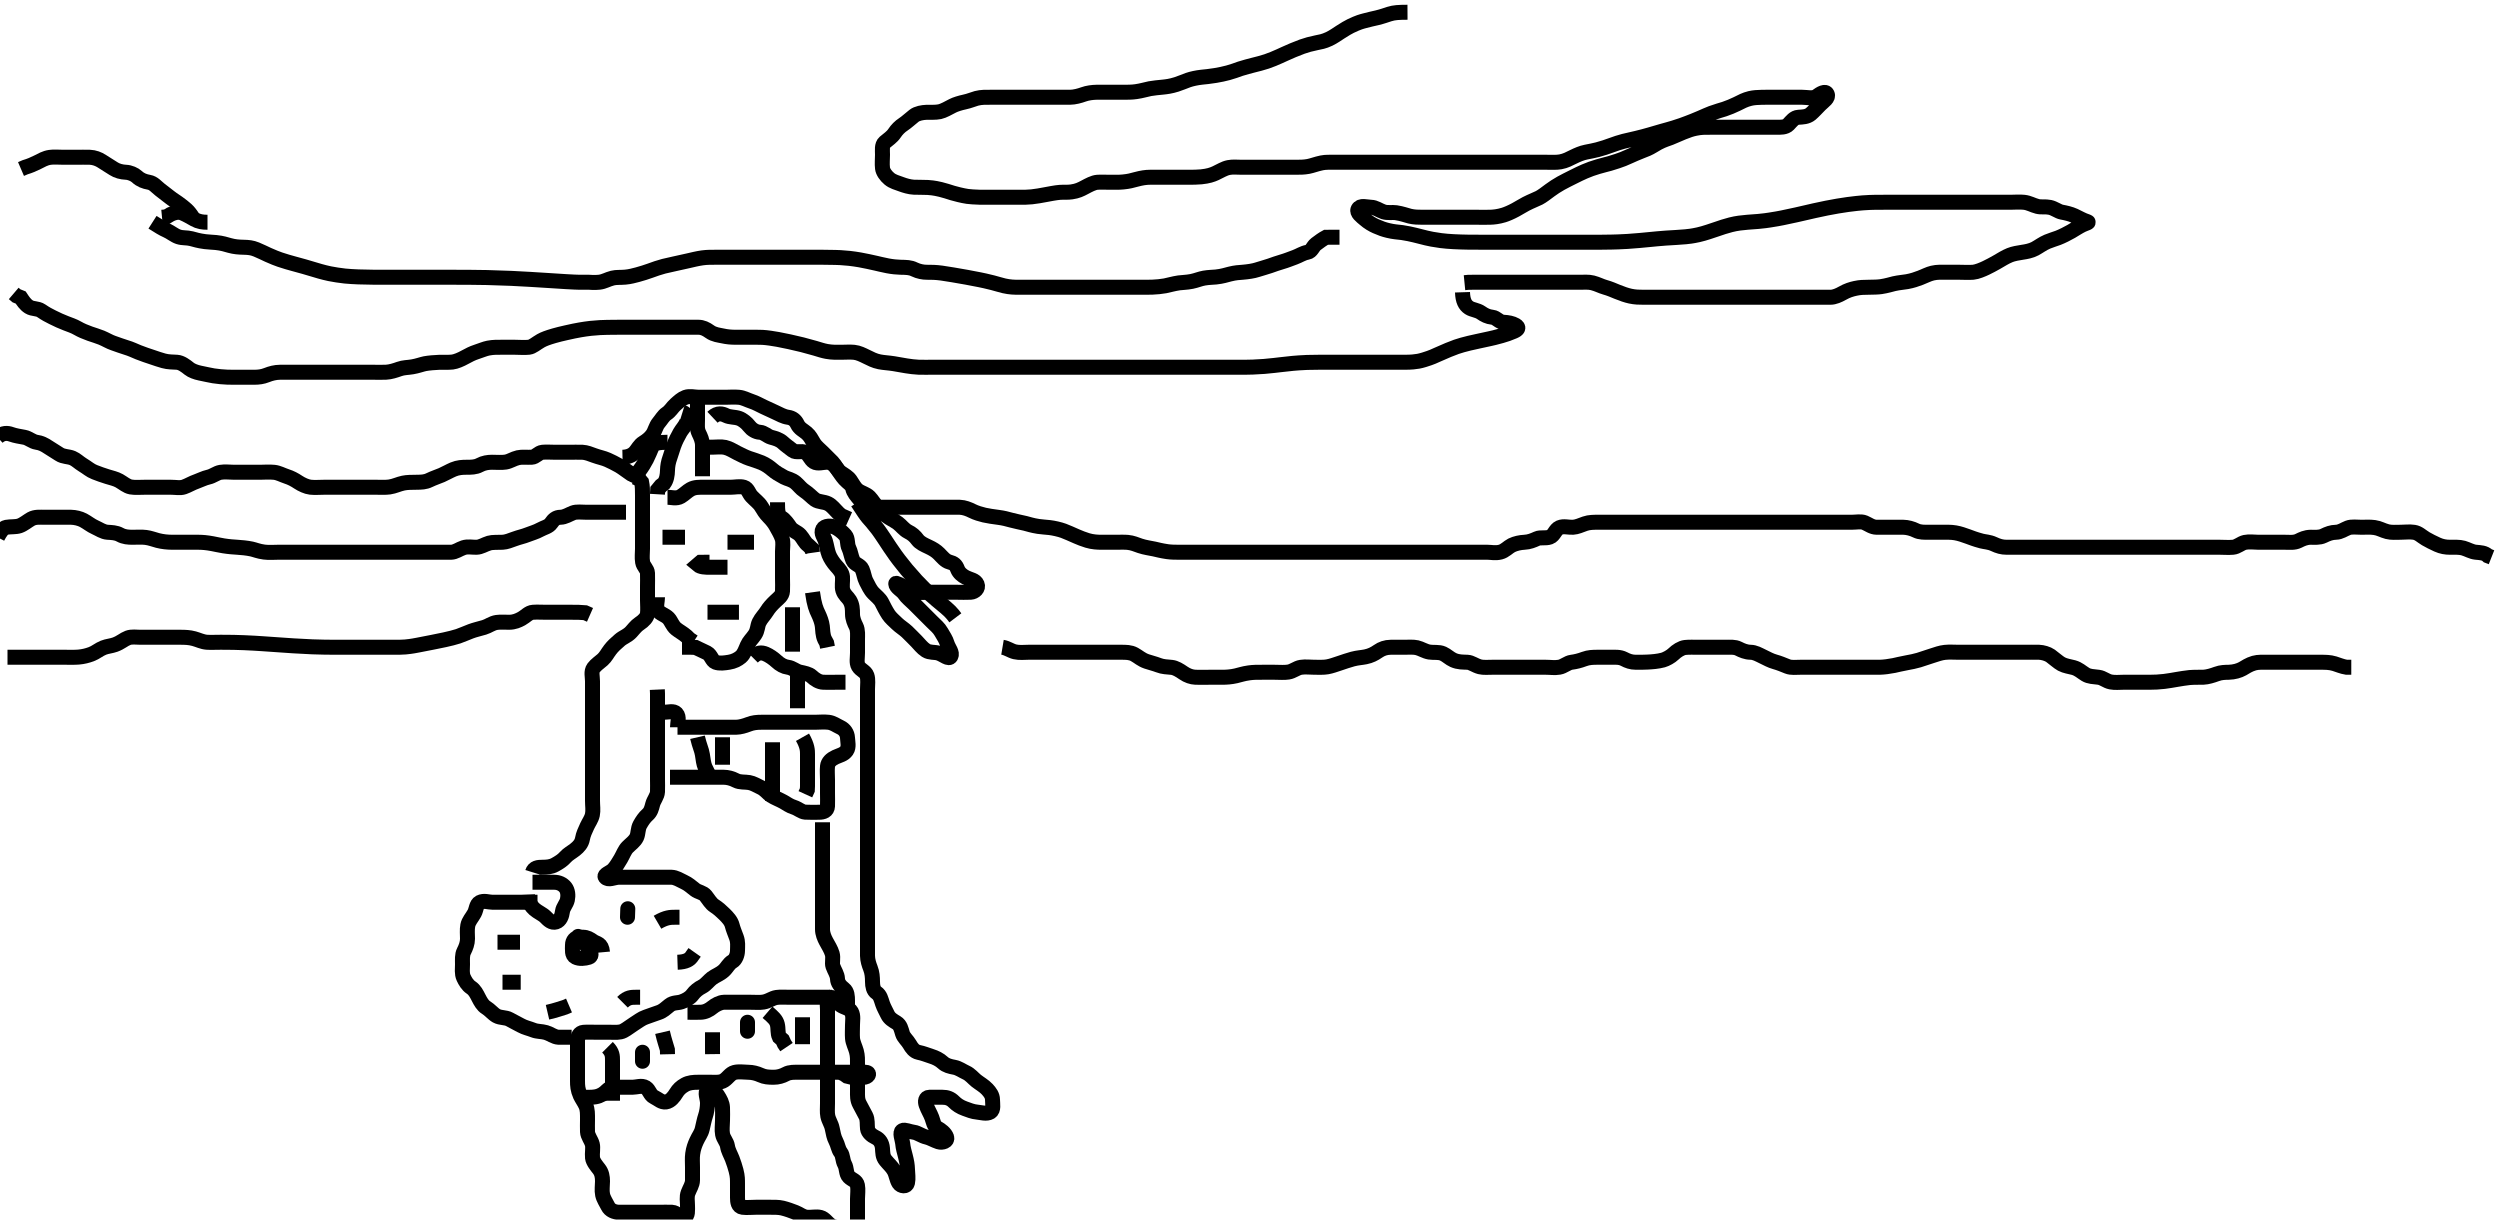 <svg width="500" height="243.902" xmlns="http://www.w3.org/2000/svg" xmlns:svg="http://www.w3.org/2000/svg" xmlns:xlink="http://www.w3.org/1999/xlink">
 <!-- Created with SVG-edit - http://svg-edit.googlecode.com/ -->
 <g display="inline" class="layer">
  <title>Layer 1</title>
  <path t="0,185,200,201,201,223,239,263,271,272,285,317,368,369,369,385,400,419,439,439,455,455,471,472,485,501,501,517,518,536,536,567,568,600,600,619,635,650,650,669,669,684,685,702,733,733,758,903,936,936,951,951,1007,1007,1049,1083,1101,1117,1117,1134,1134,1151,1151,1167,1167,1167,1183,1201,1201,1217,1217,1234,1250,1250,1271,1271,1376,1415,1434,1455,1469,1484,1484,1500,1517,1533,1533,1550,1550,1566,1566,1566,1584,1584,1600,1600,1622,1623,1623,1672,1672,1672,1728,1751,1767,1767,1767,1790,1791,1815,1833,1834,1849,1868,1884,1900,1918,1919,1934,1951,1951,1967,1967,1984,1984,2000,2019,2019,2111,2134,2138,2168,2184,2184,2184,2200,2200,2217,2233,2233,2254,2254,2270,2326,2327,2327,2383,2383,2463,2463,2535,2535,2550" d="M-0.5,87.451C0.542,86.493 1.509,86.593 2.289,86.877C3.024,87.144 3.994,87.295 4.9,87.462C5.731,87.615 6.49,88.34 7.3,88.45C8.194,88.571 8.885,88.924 9.667,89.451C10.306,89.882 11.003,90.271 11.864,90.841C12.688,91.385 13.656,91.265 14.5,91.618C15.216,91.917 15.825,92.545 16.5,92.951C17.484,93.543 18.053,94.099 18.911,94.426C19.792,94.762 20.475,95.025 21.479,95.33C22.238,95.561 23.172,95.771 23.847,96.156C24.641,96.608 25.363,97.253 26.153,97.394C27.004,97.546 27.979,97.451 28.911,97.451C29.822,97.451 30.521,97.451 31.7,97.451C32.479,97.451 33.333,97.451 34.196,97.451C35.136,97.451 36.025,97.659 36.79,97.394C37.659,97.093 38.396,96.605 39.333,96.285C40.039,96.043 40.83,95.614 41.675,95.426C42.626,95.214 43.266,94.605 44.1,94.462C44.987,94.309 45.911,94.451 46.822,94.451C47.711,94.451 48.7,94.451 49.479,94.451C50.333,94.451 51.161,94.451 52.043,94.451C53,94.451 53.737,94.354 54.839,94.462C55.677,94.544 56.48,95.007 57.333,95.285C58.179,95.56 58.882,95.928 59.667,96.451C60.304,96.875 61.322,97.358 62.089,97.441C62.995,97.538 63.9,97.451 64.8,97.451C65.7,97.451 66.6,97.451 67.5,97.451C68.3,97.451 69.2,97.451 70.136,97.451C70.985,97.451 71.711,97.451 72.7,97.451C73.5,97.451 74.5,97.451 75.3,97.451C76.1,97.451 77.107,97.509 77.9,97.394C78.916,97.246 79.721,96.814 80.667,96.618C81.444,96.457 82.275,96.463 83.333,96.451C84.253,96.441 85.041,96.429 85.864,96.026C86.736,95.599 87.675,95.305 88.336,95.015C89.112,94.674 89.883,94.217 90.664,93.887C91.598,93.493 92.5,93.451 93.3,93.451C94.2,93.451 95.12,93.453 95.9,93.026C96.723,92.576 97.6,92.451 98.385,92.451C99.325,92.451 100.343,92.544 101.125,92.415C102.007,92.27 102.641,91.763 103.616,91.537C104.369,91.362 105.326,91.487 106.333,91.451C107.14,91.423 107.654,90.535 108.5,90.451C109.296,90.372 110.172,90.451 111.043,90.451C112.021,90.451 112.817,90.451 113.813,90.451C114.653,90.451 115.615,90.418 116.5,90.451C117.259,90.48 118.14,90.836 118.847,91.099C119.858,91.473 120.677,91.594 121.521,91.972C122.109,92.236 123.113,92.721 123.843,93.151C124.636,93.619 125.253,94.151 126.153,94.747L126.847,95.094L127.738,95.399" id="svg_1" stroke-width="3" stroke="#000" fill="none"/>
  <path t="4165,4487,4500,4518,4534,4534,4551,4551,4567,4584,4584,4600,4622,4735,4775,4799,4817,4817,4834,4851,4851,4868,4868,4885,4885,4899,4899,4899,4899,4916,4916,4933,4933,4933,4949,4949,4966,4966,4966,4982,4982,4982,4982,4982,5000,5000,5000,5001,5016,5016,5016,5016,5034,5085,5085,5103,5117,5133,5149,5198,5199,5218,5218,5218,5234,5252,5252,5252,5252,5267,5267,5267,5283,5283,5300,5300,5300,5318,5318,5318,5318,5334,5334,5334,5350,5350,5350,5350,5366,5367,5367,5367,5384,5384,5384,5400,5400,5417,5417,5433,5449,5467,5467,5484,5500,5500,5517,5517,5533,5550,5550,5550,5566,5566,5566,5566,5566,5566,5566,5567,5582,5583,5583,5583,5584,5599,5599,5599,5629,5651,5686,5700,5717,5717,5734,5750,5766,5783,5801,5816,5816,5833,5834,5834,5849,5866,5883,5883,5884,5902,5902,5926,5950,5951,5983,5984,5999,6031,6031,6051,6068,6118,6175,6175,6202,6202,6223,6250,6250,6267,6267,6282,6300,6300,6317,6317,6335,6335,6336,6336,6350,6351,6374,6399,6417,6433,6450,6465,6483,6483,6500,6500,6516,6533,6533,6558,6582,6583,6607,6634,6634,6650,6650,6695,6716,6732,6758,6758,6766,6782,6799,6800,6816,6816,6816,6816,6816,6833,6833,6833,6833,6833,6850,6850,6871,6872,6884,6900,6900,6917,6933,6950,6950,6967,6983,6983,6999,7021,7021,7046,7046,7066,7100,7118,7135,7136,7150,7151,7166,7167,7183,7183,7184,7184,7184,7201,7201,7201,7223,7250,7250,7267,7267,7284,7284,7301,7301,7317,7317,7333,7333,7334,7351,7351,7352,7352,7353,7367,7368,7368,7368,7383,7384,7384,7385,7385,7385,7400,7400,7401,7422,7434,7451,7451,7467,7467,7468,7468,7483,7483,7484,7500,7518,7518,7535,7536,7567,7568,7591,7616,7616,7639,7651,7671,7671,7687,7701,7717,7734,7750,7751,7768,7768,7784,7833,7850,7866,7884,7884,7902,7918,7918,7935,7950,7967,7968,7992,8017,8047,8066,8067,8102,8118,8119,8166,8167,8183,8184,8199,8200,8223,8251,8267,8303,8319,8335,8336,8359,8360,8391,8392,8417,8417,8480,8481,8503,8543,8544,8567,8568,8585,8585,8600,8647" d="M172.5,101.451C174.3,101.451 175.2,101.451 176.021,101.451C176.985,101.451 177.711,101.451 178.7,101.451C179.479,101.451 180.478,101.451 181.5,101.451C182.3,101.451 183.2,101.451 184.1,101.451C185,101.451 185.9,101.451 186.8,101.451C187.6,101.451 188.385,101.451 189.325,101.451C190.333,101.451 191.126,101.424 191.984,101.453C192.849,101.481 193.739,101.84 194.367,102.156C195.243,102.596 196.184,102.852 196.86,103.015C197.531,103.177 198.733,103.349 199.715,103.477C200.669,103.6 201.448,103.805 202.239,104.026C203.166,104.285 204.007,104.42 205.043,104.673C205.788,104.854 206.348,105.078 207.667,105.285C208.381,105.397 209.138,105.422 209.911,105.513C210.703,105.606 211.907,105.873 212.696,106.161C213.487,106.451 214.237,106.816 215.333,107.285C216.009,107.573 216.633,107.834 217.481,108.09C218.519,108.402 219.5,108.451 220.3,108.451C221.2,108.451 222.1,108.451 223,108.451C223.911,108.451 224.824,108.41 225.521,108.472C226.507,108.56 227.274,108.917 228.015,109.167C229.024,109.508 230.001,109.615 230.863,109.804C231.521,109.949 232.192,110.144 233.457,110.33C234.224,110.443 235.097,110.451 236.105,110.451C236.957,110.452 237.921,110.451 238.736,110.451C239.605,110.451 240.5,110.451 241.4,110.451C242.3,110.451 242.9,110.451 244.1,110.451C245,110.451 245.6,110.451 246.8,110.451C247.405,110.451 248.336,110.451 248.985,110.451C250.384,110.451 251.125,110.451 251.875,110.451C252.616,110.451 253.678,110.451 254.653,110.451C255.538,110.451 256.578,110.451 257.458,110.451C258.333,110.451 259.195,110.451 260.1,110.451C260.911,110.451 261.821,110.451 262.675,110.451C263.615,110.451 264.6,110.451 265.385,110.451C266.325,110.451 267.016,110.451 268,110.451C268.995,110.451 269.667,110.451 270.305,110.451C271.667,110.451 272.25,110.451 272.891,110.451C274.299,110.451 275.042,110.451 275.795,110.451C276.546,110.451 277.283,110.451 278.667,110.451C279.292,110.451 280.405,110.451 281.354,110.451C282.163,110.451 283.167,110.451 283.981,110.451C284.834,110.451 285.864,110.451 286.8,110.451C287.7,110.451 288.6,110.451 289.5,110.451C290.3,110.451 291.2,110.451 292.1,110.451C293,110.451 293.9,110.451 294.805,110.451C295.667,110.451 296.521,110.451 297.5,110.451C298.289,110.451 299.046,110.674 300.089,110.415C300.976,110.195 301.644,109.409 302.336,109.062C303.08,108.689 304.094,108.488 304.843,108.456C305.863,108.412 306.648,108.069 307.385,107.735C308.114,107.405 309.069,107.729 309.979,107.41C310.821,107.114 311.033,105.897 311.9,105.523C312.729,105.165 313.701,105.5 314.6,105.451C315.389,105.408 316.133,105.047 317.016,104.735C317.859,104.437 318.821,104.451 319.675,104.451C320.616,104.451 321.384,104.451 322.325,104.451C323.333,104.451 324.125,104.451 324.988,104.451C325.783,104.451 326.833,104.451 327.467,104.451C328.479,104.451 329.138,104.451 330.444,104.451C331.186,104.451 332.1,104.451 333,104.451C333.9,104.451 334.8,104.451 335.7,104.451C336.6,104.451 337.5,104.451 338.257,104.451C339.153,104.451 340.016,104.451 341,104.451C341.984,104.451 342.675,104.451 343.743,104.451C344.6,104.451 345.385,104.451 346.325,104.451C347.333,104.451 348.125,104.451 348.984,104.451C349.847,104.451 350.743,104.451 351.7,104.451C352.6,104.451 353.5,104.451 354.3,104.451C355.2,104.451 356.136,104.451 356.989,104.451C357.819,104.451 359,104.451 359.756,104.451C360.608,104.451 361.062,104.451 362.013,104.451C363.5,104.451 363.999,104.451 364.982,104.451C365.917,104.451 366.356,104.451 367.833,104.451C368.571,104.451 369.5,104.451 370.3,104.451C371.257,104.451 372.206,104.231 372.931,104.537C373.74,104.877 374.361,105.433 375.333,105.451C376.195,105.467 377.136,105.451 377.984,105.451C378.847,105.451 379.747,105.44 380.667,105.451C381.5,105.462 382.45,105.726 383.195,106.099C383.974,106.488 384.9,106.451 385.805,106.451C386.667,106.451 387.5,106.451 388.479,106.451C389.253,106.451 390.178,106.408 391.076,106.566C392.011,106.73 392.753,107.016 393.576,107.302C394.425,107.597 394.825,107.805 396.335,108.208C396.918,108.364 397.87,108.397 398.743,108.804C399.655,109.229 400.385,109.451 401.336,109.451C402.101,109.452 403.1,109.451 403.9,109.451C404.9,109.451 405.7,109.451 406.7,109.451C407.5,109.451 408.5,109.451 409.332,109.451C410.072,109.451 411,109.451 411.753,109.451C412.587,109.451 413.46,109.451 414.333,109.451C415.558,109.451 416.299,109.451 417.021,109.451C417.763,109.451 419,109.451 419.951,109.451C420.453,109.451 421.479,109.451 422.485,109.451C422.963,109.451 424.214,109.451 425.145,109.451C426.009,109.451 427.089,109.451 427.911,109.451C428.822,109.451 429.542,109.451 430.667,109.451C431.457,109.451 432.311,109.451 432.901,109.451C434.097,109.451 434.958,109.451 435.729,109.451C436.839,109.451 437.821,109.451 438.5,109.451C439.479,109.451 440.384,109.451 441.325,109.451C442.016,109.451 443,109.451 443.984,109.451C444.675,109.451 445.746,109.529 446.6,109.451C447.511,109.367 448.153,108.651 449,108.472C449.881,108.286 450.8,108.451 451.701,108.451C452.667,108.451 453.5,108.451 454.333,108.451C455.195,108.451 456.1,108.451 457,108.451C457.9,108.451 458.857,108.588 459.7,108.167C460.362,107.837 461.136,107.457 462.153,107.451C462.847,107.448 463.911,107.557 464.7,107.167C465.57,106.737 466.3,106.47 467.2,106.451C468.101,106.433 468.821,105.869 469.6,105.573C470.343,105.291 471.325,105.451 472.333,105.451C473.125,105.451 473.993,105.378 474.905,105.508C475.914,105.653 476.444,106.061 477.478,106.33C478.281,106.538 479.2,106.451 480.1,106.451C481,106.451 481.911,106.318 482.8,106.456C483.733,106.6 484.232,107.196 485.157,107.751C485.697,108.075 486.689,108.575 487.479,108.93C488.322,109.31 489.125,109.446 489.984,109.451C490.847,109.457 491.893,109.389 492.667,109.618C493.527,109.872 494.323,110.356 495.125,110.441C496.143,110.547 496.931,110.537 497.583,111.167L498.301,111.45" id="svg_2" stroke-width="3" stroke="#000" fill="none"/>
  <path t="10463,10633,10633,10649,10649,10650,10668,10668,10668,10668,10668,10668,10683,10683,10683,10683,10683,10684,10701,10701,10701,10701,10717,10717,10717,10717,10718,10718,10733,10733,10733,10733,10733,10750,10750,10750,10751,10751,10767,10767,10768,10768,10784,10784,10784,10784,10800,10800,10800,10800,10817,10817,10817,10817,10817,10833,10833,10833,10833,10849,10849,10850,10850,10867,10867,10867,10882,10882,10901,10901,10917,10917,10933,10934,10951,10951,10951,10968,10983,10999,11016,11034,11034,11049,11049,11065,11083,11099,11099,11099,11116,11116,11116,11117,11133,11133,11133,11149,11150,11166,11167,11167,11182,11183,11199,11199,11199,11216,11216,11216,11233,11233,11234,11249,11249,11266,11286,11286,11286,11302,11302,11319,11319,11334,11359,11384,11479,11500,11517,11533,11533,11558,11559,11583,11584,11600,11601,11617,11617,11634,11634,11634,11634,11635,11651,11651,11651,11651,11652,11667,11667,11667,11667,11668,11668,11684,11684,11684,11684,11701,11701,11701,11718,11718,11718,11719,11734,11734,11734,11735,11750,11750,11766,11767,11767,11791,11791,11791,11792,11817,11817,11832,11833,11833,11850,11850,11850,11871,11871,11872,11887,11888,11911,11943,11968,11983,11984,12000,12000,12000,12016,12016,12016,12017,12017,12033,12033,12033,12050,12050,12100,12119,12119,12133,12150,12150,12167,12168,12183,12183,12183,12183,12199,12199,12199,12217,12232,12232,12250,12250,12250,12265,12266,12283,12283,12299,12316,12333,12374,12374,12391,12417,12434,12434,12434,12450,12450,12451,12451,12451,12452,12466,12466,12467,12467,12468,12468,12482,12483,12483,12483,12483,12483,12484,12499,12499,12500,12500,12500,12500,12501,12501,12515,12517,12517,12517,12517,12518,12518,12540,12540,12540,12540,12549,12549,12549,12566,12567,12582,12582,12602,12602,12616,12616,12617,12617,12634,12634,12634,12649,12650,12650,12650,12650,12666,12666,12667,12667,12682,12683,12683,12683,12683,12699,12700,12700,12700,12701,12716,12716,12717,12717,12733,12734,12734,12734,12749,12750,12750,12750,12766,12767,12767,12767,12782,12782,12783,12783,12783,12783,12814,12815,12815,12816,12832,12854,12944,13096,13117,13134,13134,13150,13150,13168,13168,13184,13247,13249,13271,13327,13328,13349,13367,13405,13434,13449,13450,13467,13467,13468,13484,13484,13485,13485,13486,13499,13499,13500,13500,13516,13516,13533,13534,13534,13550,13550,13551,13566,13566,13566,13582,13582,13599,13600,13600,13600,13616,13616,13617,13617,13617,13633,13634,13634,13634,13634,13649,13649,13650,13650,13650,13666,13667,13667,13667,13668,13682,13683,13683,13699,13700,13700,13700,13716,13717,13717,13717,13734,13734,13735,13749,13749,13750,13766,13782,13782,13782,13799,13799,13800,13800,13801,13816,13817,13817,13866,13867,13884,13884,13901,13916,13917,13917,13933,13934,13951,13952,13967,14006,14071,14175,14176,14200,14216,14217,14218,14234,14234,14235,14250,14250,14251,14267,14268,14269,14270,14284,14284,14285,14285,14285,14286,14286,14300,14300,14301,14301,14302,14302,14302,14303,14303,14316,14317,14317,14317,14318,14318,14318,14319,14319,14332,14332,14333,14333,14334,14334,14335,14335,14335,14349,14349,14350,14350,14351,14351,14351,14352,14352,14366,14367,14367,14367,14367,14368,14368,14368,14368,14381,14382,14382,14382,14383,14383,14383,14383,14384,14399,14399,14399,14400,14400,14400,14400,14401,14401,14416,14416,14416,14417,14417,14417,14417,14418,14418,14432,14432,14432,14433,14433,14433,14434,14449,14449,14449,14450,14450,14450,14450,14451,14466,14466,14466,14467,14467,14467,14468,14468,14483,14484,14484,14485,14485,14502,14503,14503,14504,14516,14516,14532,14533,14549,14550,14566,14566,14567,14567,14582,14583,14583,14600,14600,14662,14663,14682,14699,14726,14750,14767,14799,14800,14823,14850,14867,14883,14900,14917,14918,14935,14936,14936,14950,14966,14982,14983,14983,15006,15006,15152,15153,15447,15467,15485,15485,15486,15499,15500,15501,15518,15519,15520,15520,15521,15534,15535,15536,15549,15550,15550,15551,15566,15567,15567,15567,15582,15583,15583,15584,15584,15598,15599,15616,15617,15633,15634,15649,15650,15667,15667,15682,15683,15683,15699,15700,15700,15716,15717,15717,15733,15734,15734,15750,15750,15751,15766,15767,15767,15782,15783,15783,15800,15800,15816,15833,15849,15850,15866,15867,15867,15882,15883,15883,15899,15900,15900,15901,15916,15917,15917,15918,15918,15932,15933,15933,15949,15950,15950,15951,15951,15966,15967,15967,15968,15968,15982,15983,15984,15999,16000,16017,16032,16053,16054,16065,16082,16083,16100,16100,16118,16118,16119,16133,16134,16134,16150,16165,16166,16183,16183,16200,16200,16201,16216,16217,16217,16218,16232,16233,16233,16234,16249,16250,16250,16266,16266,16267,16267,16282,16283,16283,16299,16316,16316,16332,16333,17229,17229" d="M281.5,2.451C279.664,2.462 278.888,2.499 277.882,2.808C277.147,3.035 276.563,3.271 275.414,3.552C274.479,3.78 273.962,3.864 272.893,4.159C272.336,4.313 271.747,4.434 270.122,5.215C269.576,5.478 269.062,5.797 268.062,6.43C267.58,6.736 266.702,7.371 265.833,7.785C264.738,8.306 263.999,8.405 263.295,8.548C262.165,8.777 261.326,9.009 260.439,9.323C259.977,9.486 259.046,9.856 258.583,10.054C257.216,10.638 256.354,11.049 255.925,11.241C255.077,11.62 254.223,11.987 253.333,12.285C252.426,12.588 251.496,12.817 250.597,13.041C250.167,13.148 248.661,13.543 248.058,13.751C247.22,14.04 246.655,14.275 245.636,14.551C244.842,14.766 243.982,14.946 243.101,15.094C241.837,15.307 241.068,15.359 240.361,15.437C239.35,15.547 238.328,15.769 237.615,16.019C236.858,16.285 236.1,16.632 235.299,16.883C234.114,17.255 233.305,17.35 232.521,17.43C231.758,17.508 230.664,17.601 229.985,17.735C229.016,17.927 228.414,18.155 227.2,18.33C226.326,18.456 225.514,18.449 224.469,18.451C223.752,18.453 222.843,18.451 222.095,18.451C221.1,18.451 220.3,18.438 219.3,18.451C218.5,18.462 217.491,18.593 216.711,18.877C215.976,19.144 214.911,19.446 214,19.451C213.1,19.456 212.299,19.451 211.333,19.451C210.5,19.451 209.522,19.451 208.701,19.451C207.8,19.451 206.958,19.451 205.957,19.451C205.228,19.451 204.391,19.451 203.5,19.451C202.6,19.451 201.7,19.451 201.1,19.451C199.901,19.451 199.021,19.451 198.185,19.451C197.185,19.452 196.294,19.414 195.3,19.673C194.687,19.832 193.905,20.191 192.895,20.403C192.047,20.581 191.074,20.884 190.547,21.157C189.717,21.586 188.684,22.184 187.953,22.337C187.061,22.524 186.078,22.433 185.285,22.462C184.509,22.49 183.425,22.671 182.809,23.156C182.022,23.774 181.324,24.437 180.675,24.862C179.974,25.321 179.373,25.927 178.911,26.626C178.386,27.42 177.652,27.857 176.936,28.477C176.327,29.003 176.5,30.051 176.5,30.951C176.5,31.851 176.393,32.758 176.503,33.653C176.588,34.352 177.158,35.156 177.852,35.741C178.567,36.345 179.389,36.521 180.336,36.877C180.907,37.091 181.9,37.399 182.772,37.441C183.832,37.491 184.473,37.432 185.562,37.493C185.958,37.515 186.799,37.574 188.122,37.894C189.066,38.122 189.534,38.307 190.511,38.601C191.004,38.749 192.496,39.142 193.497,39.281C193.989,39.349 194.958,39.419 195.886,39.442C196.329,39.453 197.557,39.451 198.639,39.451C199.315,39.451 199.983,39.451 201.383,39.451C202.115,39.451 202.839,39.453 204.167,39.451C204.733,39.451 205.523,39.454 206.353,39.366C207.367,39.258 208.154,39.1 208.979,38.951C209.785,38.806 211.111,38.533 211.958,38.472C212.831,38.41 213.521,38.499 214.321,38.379C215.515,38.201 216.107,37.903 216.958,37.451C217.739,37.037 218.689,36.511 219.468,36.454C220.269,36.395 221.042,36.452 221.903,36.451C223.1,36.451 223.703,36.478 224.6,36.394C225.806,36.281 226.391,36.1 227.228,35.877C228.358,35.575 229.191,35.453 230,35.451C230.9,35.449 231.8,35.451 232.703,35.451C233.471,35.451 234.523,35.451 235.083,35.451C236.073,35.451 237.243,35.455 238.101,35.447C238.54,35.443 239.416,35.45 240.247,35.366C241.651,35.224 242.446,34.949 243.096,34.65C244.109,34.184 244.812,33.691 245.743,33.508C246.586,33.343 247.385,33.451 248.325,33.451C249.333,33.451 250.125,33.451 250.988,33.451C251.783,33.451 252.833,33.451 253.805,33.451C254.5,33.451 255.195,33.451 256.457,33.451C257.217,33.451 258.012,33.452 259,33.451C259.987,33.451 260.754,33.458 261.667,33.285C262.456,33.135 263.222,32.809 264.357,32.573C265.107,32.417 265.984,32.451 266.847,32.451C267.864,32.451 268.7,32.451 269.6,32.451C270.5,32.451 271.3,32.451 272.2,32.451C273.172,32.451 274.043,32.451 274.793,32.451C275.723,32.451 276.833,32.451 277.672,32.451C278.119,32.451 279.062,32.451 280.066,32.451C280.588,32.451 282.221,32.451 282.785,32.451C283.357,32.451 284.521,32.451 285.111,32.451C285.704,32.451 287.5,32.451 288.1,32.451C288.703,32.451 289.921,32.451 290.542,32.451C291.172,32.451 292.471,32.451 293.833,32.451C294.543,32.451 295.267,32.451 296.001,32.451C296.74,32.451 297.479,32.451 298.213,32.451C298.938,32.451 301,32.451 301.635,32.451C302.243,32.451 303.381,32.451 303.917,32.451C304.929,32.451 305.411,32.451 306.778,32.451C307.634,32.451 308.438,32.451 309.181,32.451C310.457,32.451 311.238,32.518 312.097,32.366C313.12,32.185 313.899,31.744 314.7,31.351C315.478,30.97 316.329,30.599 317.197,30.426C317.997,30.267 318.865,30.103 319.521,29.93C320.537,29.663 321.457,29.351 322.26,29.051C323.062,28.751 323.998,28.442 324.753,28.251C325.584,28.041 326.461,27.856 327.333,27.651C328.168,27.456 329.291,27.154 329.979,26.951C330.649,26.754 331.666,26.45 332.387,26.25C333.146,26.039 333.95,25.827 334.787,25.566C336.127,25.148 336.584,24.975 337.504,24.626C338.406,24.284 338.837,24.114 340,23.618C340.941,23.216 341.734,22.847 342.267,22.653C343.458,22.217 344.164,22.05 344.885,21.815C345.621,21.576 346.68,21.133 347.347,20.803C348.328,20.317 348.965,19.951 350.022,19.694C350.752,19.517 351.541,19.479 352.362,19.46C353.666,19.43 354.584,19.451 355.053,19.451C356,19.451 356.947,19.451 357.416,19.451C358.778,19.451 359.629,19.451 360.417,19.451C361.443,19.451 362.605,19.801 363.379,19.23C364.026,18.753 365.095,18.063 365.438,18.808C365.803,19.602 364.739,20.209 364.016,20.935C363.501,21.452 362.705,22.327 362.136,22.805C361.443,23.385 360.498,23.401 359.7,23.451C358.795,23.509 358.31,24.247 357.7,24.883C357.094,25.515 356.1,25.451 355.2,25.451C354.3,25.451 353.4,25.451 352.529,25.451C351.727,25.451 350.917,25.451 349.927,25.451C348.757,25.451 348.332,25.451 347.449,25.451C346.551,25.451 345.668,25.451 344.443,25.451C343.719,25.451 342.757,25.45 342.188,25.451C340.953,25.453 340.263,25.424 339.079,25.673C338.264,25.844 337.716,26.038 336.667,26.451C335.946,26.735 335.053,27.165 334.079,27.551C333.555,27.759 332.725,27.976 331.643,28.551C330.974,28.906 330.173,29.466 329.481,29.756C328.65,30.105 328.007,30.325 326.978,30.773C326.235,31.096 325.462,31.461 324.638,31.799C324.215,31.972 322.881,32.438 321.947,32.699C321.476,32.83 320.521,33.062 319.584,33.335C318.662,33.604 317.779,33.922 316.936,34.287C316.104,34.648 315.703,34.852 314.5,35.451C313.702,35.849 312.916,36.241 312.172,36.651C311.465,37.041 310.538,37.644 310.01,38.047C309.278,38.605 308.343,39.302 307.815,39.567C306.993,39.979 306.378,40.168 305.2,40.773C304.59,41.086 304.012,41.472 303.1,41.967C302.211,42.45 301.318,42.827 300.736,43.005C299.679,43.326 298.747,43.432 297.987,43.45C297,43.473 296.009,43.451 295.396,43.451C294.557,43.451 293.415,43.451 292.489,43.451C291.999,43.451 291.001,43.451 290.036,43.451C288.786,43.451 288.129,43.451 287.343,43.451C286.3,43.451 285.521,43.451 284.522,43.451C283.701,43.451 282.821,43.444 281.957,43.23C281.232,43.05 280.461,42.735 279.187,42.537C278.546,42.437 277.483,42.63 276.701,42.366C275.812,42.065 275.101,41.469 274.195,41.451C273.334,41.434 272.064,40.96 271.623,41.813C271.242,42.552 272.347,43.303 272.909,43.799C273.668,44.468 274.51,44.953 275.185,45.25C276.171,45.683 276.726,45.88 277.604,46.094C278.789,46.383 279.416,46.386 280.408,46.513C281.158,46.608 282.466,46.892 282.961,47.019C283.49,47.155 284.645,47.457 285.276,47.601C285.941,47.752 286.641,47.916 288.167,48.118C288.984,48.226 289.844,48.288 290.738,48.337C291.665,48.387 292.625,48.414 293.615,48.43C294.632,48.447 295.676,48.45 297.833,48.451C298.942,48.452 300.065,48.451 301.196,48.451C302.329,48.451 303.458,48.451 304.577,48.451C305.68,48.451 306.761,48.451 308.833,48.451C309.814,48.451 310.759,48.451 311.671,48.451C312.556,48.451 313.417,48.451 314.257,48.451C315.082,48.451 315.895,48.451 317.5,48.451C318.3,48.451 319.1,48.451 319.9,48.447C320.7,48.442 321.5,48.433 322.3,48.415C323.1,48.397 323.901,48.38 325.5,48.285C326.3,48.237 327.098,48.169 327.891,48.099C328.679,48.028 329.458,47.951 330.228,47.877C330.986,47.803 331.728,47.724 333.167,47.618C333.857,47.567 334.531,47.534 335.19,47.495C335.839,47.457 336.48,47.417 337.115,47.354C337.749,47.291 338.39,47.233 339.667,46.951C340.326,46.806 340.984,46.605 341.648,46.393C342.316,46.181 342.979,45.95 343.639,45.727C344.29,45.508 344.922,45.271 346.167,44.951C346.753,44.8 347.329,44.698 347.89,44.618C348.438,44.541 348.979,44.49 349.515,44.447C350.048,44.405 350.584,44.385 351.667,44.285C352.79,44.18 353.367,44.095 353.957,44.005C355.185,43.816 355.82,43.694 356.472,43.565C357.835,43.294 358.543,43.131 359.269,42.967C360.01,42.8 360.761,42.625 361.521,42.451C362.285,42.276 363.048,42.084 365.333,41.618C366.077,41.466 366.81,41.334 367.529,41.213C368.231,41.094 368.916,40.988 369.581,40.898C370.841,40.728 372,40.613 372.535,40.573C373.523,40.499 374.417,40.466 375.229,40.456C376.333,40.442 377.338,40.451 377.958,40.451C378.813,40.451 380.043,40.451 380.689,40.451C381.7,40.451 382.479,40.451 383.479,40.451C384.367,40.451 385.264,40.451 386.197,40.451C386.896,40.451 387.619,40.451 388.678,40.451C389.653,40.451 390.538,40.451 391.578,40.451C392.253,40.451 393.333,40.451 394.195,40.451C395,40.451 395.9,40.451 396.8,40.451C397.7,40.451 398.6,40.451 399.5,40.451C400.3,40.451 401.2,40.451 402.1,40.451C403,40.451 403.905,40.359 404.805,40.456C405.838,40.567 406.497,41.033 407.5,41.285C408.276,41.479 409.034,41.278 409.979,41.472C410.851,41.651 411.662,42.307 412.336,42.426C413.097,42.56 414.109,42.789 414.9,43.156C415.911,43.625 416.454,44.001 417.478,44.33C418.007,44.499 417.166,44.647 416.458,44.993C415.801,45.314 414.817,45.941 414.253,46.277C413.657,46.632 412.338,47.298 411.617,47.567C410.89,47.839 410.15,48.048 409.469,48.335C408.525,48.734 407.781,49.318 406.995,49.741C406.194,50.173 405.19,50.347 404.479,50.451C403.748,50.558 402.652,50.747 401.984,51.022C400.975,51.437 400.353,51.871 399.333,52.451C398.623,52.856 397.9,53.239 397.197,53.579C396.558,53.889 395.373,54.392 394.619,54.449C393.667,54.521 392.899,54.451 391.9,54.451C391.1,54.451 390.1,54.451 389.3,54.451C388.3,54.451 387.483,54.385 386.5,54.618C385.669,54.815 385.051,55.177 384.079,55.551C383.281,55.858 382.462,56.14 381.421,56.33C380.73,56.456 379.81,56.508 378.815,56.735C378.26,56.862 377.404,57.149 376.2,57.33C375.608,57.419 374.736,57.44 373.667,57.451C372.725,57.461 372.038,57.462 371.079,57.673C370.276,57.849 369.471,58.081 368.471,58.65C367.778,59.044 366.9,59.446 366.089,59.451C365.179,59.457 364.289,59.451 363.3,59.451C362.479,59.451 361.815,59.451 360.813,59.451C359.958,59.451 359.013,59.451 357.978,59.451C357.243,59.451 356.479,59.451 355.695,59.451C354.5,59.451 353.701,59.451 352.911,59.451C352.136,59.451 351.385,59.451 349.983,59.451C349.315,59.451 348.639,59.451 347.167,59.451C346.331,59.451 345.89,59.451 344.979,59.451C344.048,59.451 342.667,59.451 342.222,59.451C341.366,59.451 340.562,59.451 339.472,59.451C338.543,59.451 337.772,59.451 336.903,59.451C335.905,59.451 334.985,59.451 334.021,59.451C333.195,59.451 332.179,59.451 331.5,59.451C330.522,59.451 329.5,59.453 328.743,59.451C327.838,59.449 327.03,59.438 326.079,59.23C325.266,59.052 324.445,58.767 323.422,58.351C322.741,58.075 321.989,57.728 321,57.451C320.181,57.222 319.537,56.837 318.521,56.573C317.709,56.361 316.728,56.451 315.938,56.451C315.334,56.451 313.979,56.451 313.247,56.451C312.5,56.451 311.753,56.451 310.667,56.451C309.657,56.451 309.021,56.451 308.101,56.451C306.899,56.451 306.289,56.451 305.343,56.451C304.333,56.451 303.617,56.451 302.521,56.451C301.81,56.451 300.833,56.451 300.019,56.451C299.166,56.451 298.125,56.451 297.179,56.451C296.325,56.451 295.384,56.451 294.616,56.451L293.664,56.462L292.899,56.537" id="svg_3" stroke-width="3" stroke="#000" fill="none"/>
  <path t="18573,18699,18716,18716,18734,18734,18750,18767,18767,18784,18784,18784,18800,18800,18800,18800,18816,18816,18816,18833,18833,18833,18849,18849,18867,18867,18867,18867,18885,18885,18885,18885,18900,18901,18901,18901,18901,18917,18917,18917,18917,18918,18918,18918,18934,18934,18934,18934,18934,18934,18934,18935,18935,18950,18951,18951,18951,18951,18951,18951,18951,18951,18967,18967,18967,18967,18967,18968,18968,18968,18968,18983,18983,18983,18983,18983,18984,18984,18984,18984,19047,19048,19048,19048,19048,19048,19048,19048,19048,19071,19071,19071,19071,19071,19071,19072,19072,19072,19083,19083,19083,19083,19100,19118,19118,19132,19132,19133,19149,19166,19166,19166,19166,19182,19182,19182,19198,19198,19199,19199,19199,19215,19215,19216,19216,19216,19232,19233,19254,19254,19286,19302,19315,19332,19332,19348,19349,19366,19366,19382,19399,19399,19415,19415,19416,19416,19432,19432,19433,19433,19433,19433,19449,19449,19449,19449,19449,19450,19450,19466,19466,19466,19466,19466,19482,19482,19482,19483,19483,19499,19499,19499,19515,19515,19533,19550,19567,19567,19584,19584,19600,19600,19601,19601,19601,19601,19615,19615,19616,19616,19616,19616,19639,19639,19639,19639,19670,19670,19711,19734,19751,19751,19766,19766,19782,19782,19798,19798,19799,19817,19817,19817,19817,19832,19832,19833,19849,19849,19867,19867,19868,19869,19883,19883,19883,19884,19899,19900,19900,19900,19915,19916,19916,19916,19932,19933,19933,19950,19950,19950,19965,19966,19966,19966,19982,19982,19982,19998,19998,19999,19999,20015,20015,20032,20033,20056,20056,20086,20086,20104,20104,20135,20168,20224,20251,20296,20322,20322,20335,20384,20423,20464,20560,20592" d="M30.5,44.451C31.755,45.253 32.564,45.748 33.26,46.051C34.169,46.447 34.882,47.101 35.7,47.366C36.56,47.644 37.318,47.492 38.272,47.735C39.066,47.938 39.658,48.149 41.021,48.33C41.745,48.426 42.481,48.43 43.19,48.504C44.462,48.635 45.231,48.902 45.948,49.099C46.912,49.364 47.714,49.427 48.731,49.45C49.699,49.472 50.375,49.533 51.264,49.894C52.212,50.279 52.893,50.644 53.619,50.969C54.674,51.44 55.343,51.705 56,51.93C56.979,52.266 58.022,52.552 58.766,52.756C59.562,52.973 60.42,53.206 60.872,53.337C62.346,53.763 62.873,53.946 64.015,54.266C64.623,54.437 65.263,54.598 65.938,54.741C66.642,54.891 68.166,55.128 68.986,55.208C69.843,55.292 70.737,55.343 71.665,55.379C72.625,55.416 73.615,55.433 74.632,55.442C75.676,55.452 77.833,55.451 78.943,55.451C80.069,55.451 81.21,55.451 82.361,55.451C83.521,55.451 84.685,55.451 85.852,55.451C87.017,55.451 89.333,55.451 90.479,55.451C91.619,55.452 92.756,55.454 93.896,55.462C95.042,55.47 96.197,55.484 97.367,55.508C98.555,55.533 101,55.614 102.263,55.673C103.54,55.732 104.818,55.802 106.08,55.877C107.313,55.949 108.5,56.025 109.627,56.099C110.68,56.167 112.5,56.286 113.242,56.33C113.875,56.367 114.409,56.395 114.857,56.415C115.229,56.432 115.536,56.442 115.789,56.447C115.999,56.451 116.333,56.451 116.479,56.451C116.616,56.451 116.747,56.451 116.875,56.451C117,56.451 117.125,56.451 117.253,56.451C117.384,56.451 117.667,56.451 117.821,56.451C117.984,56.451 118.854,56.558 119.875,56.441C120.838,56.33 121.497,55.87 122.5,55.618C123.276,55.423 124.018,55.519 125.042,55.43C126.007,55.347 126.864,55.101 127.521,54.93C128.201,54.754 129.459,54.354 129.999,54.151C130.788,53.855 131.997,53.441 132.755,53.251C133.595,53.04 134.042,52.951 134.956,52.751C136.333,52.451 137.212,52.252 137.634,52.156C138.437,51.972 139.523,51.703 140.457,51.573C141.433,51.437 142.333,51.451 143.196,51.451C144.1,51.451 145,51.451 145.804,51.451C146.821,51.451 147.5,51.451 148.479,51.451C149.384,51.451 150.325,51.451 151.016,51.451C152,51.451 152.987,51.451 153.747,51.451C154.667,51.451 155.471,51.451 156.419,51.451C157.157,51.451 158.464,51.451 158.956,51.451C160.008,51.451 160.562,51.451 161.714,51.451C162.304,51.451 163.5,51.449 164.699,51.453C165.296,51.454 165.89,51.453 167.064,51.487C167.643,51.504 168.217,51.506 169.878,51.673C170.414,51.727 171.454,51.882 171.958,51.972C172.94,52.146 174.334,52.45 175.212,52.65C175.634,52.746 176.433,52.951 177.528,53.166C178.454,53.347 179.458,53.437 180.097,53.45C181.289,53.474 182.042,53.475 182.864,53.877C183.735,54.303 184.667,54.451 185.325,54.451C186.333,54.451 187.086,54.452 188.333,54.618C189.127,54.724 189.582,54.806 190.583,54.972C191.118,55.061 192.222,55.249 193.333,55.451C194.413,55.648 194.935,55.747 195.938,55.951C196.418,56.049 197.332,56.236 198.557,56.551C199.284,56.738 200.237,57.037 200.812,57.166C202.029,57.44 202.838,57.449 203.864,57.451C204.701,57.453 205.667,57.451 206.5,57.451C207.333,57.451 208.253,57.451 209.162,57.451C209.962,57.451 210.921,57.451 211.736,57.451C212.605,57.451 213.5,57.451 214.4,57.451C215.3,57.451 215.9,57.451 217.099,57.451C217.979,57.451 218.815,57.451 219.816,57.451C220.5,57.451 221.667,57.451 222.462,57.451C223.347,57.451 223.987,57.451 225.022,57.451C225.757,57.451 226.911,57.451 227.701,57.451C228.9,57.451 229.696,57.457 230.479,57.43C231.243,57.404 232.336,57.301 233.015,57.167C233.984,56.975 234.588,56.759 235.8,56.573C236.393,56.482 237.276,56.497 238.333,56.285C239.301,56.09 240.001,55.76 240.833,55.618C241.798,55.453 242.502,55.471 243.195,55.399C244.462,55.266 245.241,54.994 246.005,54.804C247.132,54.524 247.805,54.506 248.5,54.451C249.532,54.37 250.735,54.189 251.438,53.951C252.343,53.645 253.14,53.471 253.984,53.167C254.689,52.913 255.629,52.586 256.384,52.367C257.346,52.089 258.035,51.792 258.979,51.451C259.82,51.148 260.604,50.601 261.5,50.451C262.338,50.311 262.539,49.318 263.204,48.808C263.882,48.29 264.553,47.804 265.204,47.456L266.1,47.451L267,47.451L267.9,47.451" id="svg_4" stroke-width="3" stroke="#000" fill="none"/>
  <path t="21742,21867,21903,21927,21927,21949,21949,21966,21991,22016,22066,22087,22132,22175,22304,22304,22511,22533,22533,22549,22549,22549,22566,22566,22566,22566,22566,22566,22582,22582,22582,22582,22582,22599,22599,22599,22599,22599,22599,22616,22616,22616,22616,22616,22633,22633,22633,22649,22649,22666,22667,22682,22699,22699,22699,22716,22716,22716,22716,22732,22732,22732,22732,22749,22749,22749,22749,22749,22765,22765,22766,22766,22766,22766,22766,22782,22782,22782,22782,22782,22782,22798,22798,22798,22798,22798,22798,22816,22816,22831,22832,22849,22849,22867,22867,22867,22882,22882,22882,22899,22899,22899,22899,22915,22915,22915,22932,22932,22932,22933,22933,22949,22949,22949,22949,22965,22966,22966,22966,22966,22966,22966,22982,22982,22982,22982,22983,22999,22999,23000,23000,23000,23030,23030,23049,23050,23071,23071,23087,23088,23098,23116,23132,23133,23133,23149,23149,23166,23167,23182,23182,23183,23199,23199,23199,23215,23215,23215,23215,23216,23233,23233,23233,23249,23249,23266,23266,23282,23282,23298,23315,23315,23331,23333,23349,23349,23349,23350,23366,23366,23366,23366,23382,23383,23383,23383,23383,23383,23399,23399,23399,23415,23415,23416,23416,23432,23432,23432,23448,23448,23448,23466,23482,23499,23499,23549,23566,23566,23582,23582,23598,23598,23598,23615,23615,23615,23616,23632,23632,23632,23633,23633,23650,23650,23650,23650,23651,23651,23667,23667,23667,23667,23667,23668,23682,23682,23682,23683,23699,23699,23699,23783,23799,23800,23817,23834,23850,23850,23850,23866,23866,23867,23883,23883,23883,23900,23900,23917,23917,23917,23932,23932,23933,23950,23950,23950,23965,23965,23966,23966,23981,23999,23999,24022,24022,24051,24051,24066,24066,24067,24067,24083,24083,24083,24083,24099,24099,24099,24116,24117,24117,24117,24132,24132,24133,24133,24149,24149,24150,24150,24166,24166,24182,24182,24198,24198,24215,24215,24231,24232,24249,24249,24250,24250,24265,24265,24265,24266,24283,24283,24299,24299,24299,24315,24332,24348,24348,24365,24365,24366,24381,24382,24382,24405,24406,24406,24422,24487,24488,24515,24516,24543,24566,24567,24582,24582,24598,24616,24616,24631,24632,24633,24650,24650,24667,24667,24668,24687,24716,24716,24759,24863,24952,25167,25183,25183" d="M292.5,58.451C292.557,60.151 293,61.01 293.821,61.551C294.47,61.979 295.464,62.01 296.213,62.535C296.851,62.983 297.526,63.349 298.478,63.451C299.344,63.545 299.782,64.408 300.7,64.451C301.599,64.493 302.475,64.657 303.1,65.026C303.909,65.504 303.592,65.912 302.811,66.253C301.825,66.682 301.248,66.87 300.281,67.151C299.173,67.473 298.331,67.653 297.89,67.751C296.98,67.954 296.048,68.15 295.583,68.251C294.22,68.548 293.344,68.745 292.479,68.993C291.585,69.25 291.121,69.398 289.657,69.994C289.128,70.209 288.597,70.457 287.5,70.93C286.952,71.167 286.43,71.464 284.833,71.951C283.886,72.24 283.426,72.307 282.583,72.389C281.825,72.462 280.543,72.451 279.772,72.451C278.903,72.451 277.9,72.451 277.1,72.451C276.101,72.451 275.336,72.451 274.253,72.451C273.333,72.451 272.643,72.451 271.728,72.451C270.857,72.451 269.839,72.451 269.115,72.451C268.383,72.451 267.321,72.451 266.315,72.451C265.639,72.451 264.931,72.448 263.757,72.451C262.877,72.454 261.917,72.468 261.407,72.487C260.326,72.528 259.166,72.614 258.557,72.673C257.294,72.795 256.649,72.877 256,72.951C255.351,73.026 254.707,73.12 252.833,73.285C252.244,73.336 251.114,73.398 250.572,73.415C249.522,73.448 249.009,73.449 247.5,73.451C247,73.452 246.013,73.451 245.062,73.451C244.608,73.451 243.756,73.451 242.357,73.451C241.583,73.451 240.521,73.451 239.747,73.451C238.838,73.451 238.038,73.451 237.079,73.451C236.275,73.451 235.453,73.451 234.421,73.451C233.479,73.451 232.731,73.451 231.531,73.451C230.839,73.451 230.115,73.451 229.383,73.451C227.984,73.451 227.325,73.451 226.675,73.451C225.333,73.451 224.615,73.451 223.864,73.451C223.089,73.451 222.299,73.451 221.1,73.451C220.291,73.451 219.458,73.451 218.586,73.451C217.167,73.451 216.657,73.451 215.59,73.451C215.039,73.451 214.479,73.451 213.348,73.451C212.783,73.451 211.122,73.451 210.585,73.451C209.536,73.451 209.021,73.451 208.005,73.451C206.5,73.451 206.001,73.451 205.018,73.451C204.083,73.451 203.644,73.451 202.167,73.451C201.429,73.451 200.5,73.451 199.743,73.451C198.843,73.451 198.095,73.451 197.101,73.451C196.157,73.451 195.257,73.451 194.299,73.451C193.333,73.451 192.664,73.451 191.899,73.451C190.9,73.451 190.1,73.451 189.099,73.451C188.264,73.451 187.079,73.451 186.275,73.451C185.725,73.451 184.421,73.467 183.704,73.441C182.932,73.412 181.999,73.29 181.248,73.167C180.423,73.032 179.577,72.868 178.752,72.735C177.666,72.561 176.798,72.542 175.904,72.367C174.883,72.168 174.101,71.744 173.3,71.351C172.522,70.97 171.678,70.54 170.804,70.456C169.983,70.377 169.015,70.451 168.289,70.451C167.3,70.451 166.47,70.492 165.333,70.285C164.529,70.137 163.959,69.927 163.013,69.65C161.979,69.347 161.239,69.147 160.458,68.951C159.64,68.746 158.334,68.45 157.879,68.351C156.957,68.152 156.042,67.969 155.597,67.887C154.756,67.732 153.353,67.514 152.5,67.472C151.649,67.43 150.636,67.451 149.846,67.451C149.021,67.451 148.215,67.457 147.167,67.451C146.212,67.446 145.445,67.387 144.449,67.166C143.832,67.028 142.806,66.941 141.986,66.351C141.189,65.779 140.5,65.451 139.7,65.451C138.864,65.451 137.843,65.451 137.095,65.451C136.099,65.451 135.264,65.451 134.333,65.451C133.543,65.451 132.689,65.451 131.5,65.451C130.899,65.451 129.979,65.451 129.343,65.451C127.978,65.451 127.234,65.451 126.438,65.451C125.581,65.451 125.128,65.45 123.657,65.451C123.131,65.452 122.039,65.458 121.479,65.472C120.348,65.501 119.78,65.506 118.122,65.673C117.586,65.727 116.546,65.882 116.042,65.972C115.06,66.146 114.585,66.243 113.222,66.551C112.365,66.745 111.558,66.936 110.819,67.151C109.535,67.525 108.762,67.813 108.166,68.151C107.221,68.688 106.514,69.363 105.8,69.447C104.906,69.551 103.958,69.451 102.957,69.451C102.228,69.451 101.391,69.449 100.5,69.451C99.604,69.453 98.725,69.415 97.667,69.618C96.951,69.755 96.166,70.111 95.248,70.403C94.534,70.63 93.736,71.029 92.979,71.451C92.188,71.893 91.19,72.326 90.479,72.41C89.735,72.497 88.531,72.445 87.839,72.462C87.114,72.479 85.664,72.601 84.988,72.735C84.354,72.861 83.537,73.184 82.471,73.366C81.51,73.529 80.734,73.482 79.843,73.804C79.087,74.077 78.1,74.399 77.228,74.441C76.168,74.491 75.531,74.451 74.839,74.451C73.748,74.451 72.667,74.451 71.985,74.451C71.021,74.451 70.404,74.451 69.2,74.451C68.3,74.451 67.7,74.451 66.5,74.451C65.596,74.451 64.979,74.451 64.015,74.451C62.978,74.451 62.243,74.451 61.479,74.451C60.696,74.451 59.5,74.451 58.704,74.451C57.932,74.451 56.871,74.442 56,74.451C55.041,74.462 54.184,74.686 53.325,75.026C52.526,75.342 51.747,75.449 50.843,75.451C49.899,75.454 48.891,75.451 48.228,75.451C47.167,75.451 46.185,75.456 45.458,75.43C44.691,75.404 43.498,75.298 42.704,75.167C41.93,75.039 41.211,74.862 40,74.618C39.199,74.456 38.324,74.13 37.847,73.746C37.138,73.174 36.263,72.509 35.4,72.451C34.502,72.392 33.678,72.424 32.729,72.166C31.951,71.954 31.39,71.749 30.2,71.351C29.604,71.152 28.728,70.872 27.667,70.451C26.956,70.169 26.174,69.768 25.253,69.504C24.344,69.244 23.7,68.957 22.667,68.618C21.925,68.375 21.166,67.897 20.299,67.535C19.649,67.264 18.69,66.987 17.984,66.735C17.038,66.398 16.218,66.051 15.529,65.65C14.758,65.201 13.976,64.96 13.183,64.651C12.181,64.262 11.517,63.958 10.5,63.451C9.708,63.057 9.147,62.766 8.257,62.156C7.491,61.63 6.563,61.855 5.785,61.366C5.045,60.901 4.584,60.167 4.143,59.504L3.299,59.165L2.743,58.69" id="svg_5" stroke-width="3" stroke="#000" fill="none"/>
  <path t="26245,26699,26700,26719,26719,26751,26752,26766,26781,26806,26816,26816,26832,26849,26864,26882,26884,26935,26982,26983,27007,27007,27033,27033,27049,27050,27066,27066,27095,27159,27159,27207,27207,27256,27299,27299,27316,27350,27350,27399,27399,27399,27416,27511" d="M38.5,43.451C37.628,42.041 36.878,41.591 36.101,40.969C35.505,40.491 34.57,39.937 33.947,39.437C33.318,38.932 32.649,38.438 32,37.93C31.233,37.33 30.729,36.619 29.8,36.456C28.913,36.3 28.104,36.011 27.4,35.351C26.902,34.885 25.979,34.478 25.179,34.451C24.325,34.422 23.384,34.167 22.747,33.747C21.847,33.152 21.144,32.764 20.384,32.253C19.74,31.819 18.849,31.481 17.984,31.453C17.001,31.42 16.179,31.451 15.325,31.451C14.384,31.451 13.616,31.451 12.675,31.451C11.667,31.451 10.796,31.352 9.979,31.472C8.99,31.618 8.289,32.062 7.5,32.451C6.711,32.841 5.985,33.166 5.021,33.451L4.2,33.804" id="svg_6" stroke-width="3" stroke="#000" fill="none"/>
  <path t="28651,28751,28752,28815,28833,28895,29096,29096,29216,29280,29320,29376" d="M41.5,44.451C40.5,44.451 39.72,44.331 38.9,43.877C38.118,43.443 37.393,42.998 36.5,42.618C35.748,42.298 34.9,42.487 34.1,42.877L33.3,43.366L32.4,43.451" id="svg_7" stroke-width="3" stroke="#000" fill="none"/>
  <path t="31417,31607,31640,31656,31666,31683,31700,31719,31733,31750,31767,31782,31807,31833,31866,31866,31882,31903,31948,31975,32007,32040,32071,32087,32127,32152,32181,32207,32207,32255,32319,32319,32607,32647,32688,32688,32703,32703,32719,32734,32748,32749,32766,32805,32863,32887,33080,33080,33098,33136,33151,33167,33183,33199,33216,33216,33233,33249,33249,33297,33314,33314,33331,33350,33381,33399,33399,33423,33449,33466,33495,33516,33535,33550,33567,33584,33584,33600,33600,33616,33616,33657,33657,33688,33716,33735,33736,33760,33792,33816,33840,33866,33867,33883,33936,33936,34023,34049,34086,34127,34159,34216,34311,34487,34487,34516,34532,34550,34550,34567,34582,34599,34599,34630,34654,34654,34671,34715,34742,34782,34807,34847,34848,34855,34943,35135,35149,35149,35167,35183,35198,35199,35215,35216,35216,35216,35232,35233,35233,35249,35249,35265,35266,35283,35301,35320,35471,35481,35498,35498,35515,35516,35532,35549,35565,35565,35598,35598,35615,35632,35632,35649,35664,35702,35727,35727,35735,35749,35766,35766,35799,35799,35815,35832,35862,35862,35936,35990,36022,36022,36038,36049,36102,36103,36159,36184,36303,36326,36399,36512,36608,36919,36948,36966,36966,36966,36983,36983,36999,36999,37015,37015,37032,37048,37048,37077,37099,37099,37115,37116,37116,37135,37136,37152,37167,37199,37199,37233,37254,37255,37281,37281,37310,37331,37349,37349,37373,37374,37399,37399,37448,37465,37600,37775,37800,37800,37830,37854,37854,37881,37898,37918,37958,37981,37998,37999,38030,38063,38081,38099,38115,38133,38134,38149,38149,38166,38183,38198,38215,38281,38298,38358,38382,38383,38399,38429,38488,38527,38624,38679,38710,38711,38775,38775,38832,38833,38849,38870,38886,38919,38932,38932,38948,38982,38998,39015,39015,39031,39054,39078,39078,39102,39126,39149,39150,39183,39215,39216,39233,39265,39265,39319,39331,39398,39631,39728,39848,39902,39960,40023,40031,40143,40255,40287,40335,40407,40480,40550,40551,40590,40590,40598,40598,40687,40716,40716,40765,40789,40815,40862,40862,40935,41000,41001,41151,41153,41198,41216,41263,41392,41392,41552,41590,41656,41784,41784,41863,41864,41864,41870,41984,42017,42082,42135,42149,42150,42207,42399,42471,42527,42528,42549,42565,42582,42597,42613,42632,42632,42654,43031,43062,43095,43095,43127,43143,43143,43151,43167,43168,43182,43199,43542,43542,43565,43565,43581,43582,43582,43598,43599,43599,43928,43930,43991,44014,44031,44031,44062,44087,44088,44116,44116,44131,44149,44149,44166,44198,44199,44215,44254,44269,44269,44285,44319,44351,44367,44415,44417,44430,44448,44448,44469,44510,44518,44518,44547,44565,44580,44582,44598,44599,44614,44615,44638,44638,44654,44678,44800,44816,44817,44839,44904,45056,45057,45600,45616,45646,45655,45686,45743,45767,45780,45822,45823,45854,45877,45878,45902,45915,45932,45974,45999,46000,46048,46095,46147,46166,46183,46199,46222,46248,46249,46302,46303,46319,46347,46431,46431,46453,46464,46481,46508,46532,46548,46637,46661,46681,46709,46709,46757,46796,46813,47176,47199,47200,47215,47215,47232,47233,47424,47744,47807,47887,47983,47984,48015,48031,48061,48094,48094,48197,48256,48272,48298,48358,48358,48383,48495,48496,48640,48641,48775,48776,48831,48849,48919,48959,49128,49671,49680,49698,49698,49715,49716,49732,49732,49733,49766,49766,49791,49791,49936,49974,50007,50032,50033,50062,50095,50103,50119,50191,50192,50239,50239,50488,50498,50592,51104,51132,51148,51149,51166,51167,51181,51182,51182,51198,51199,51215,51215,51237,51237,51238,51248,51318,51383,51399,51400,51415,51432,51470,51567,52200,52217,52218,52263,52263,52607,52679,52727,52758,52814,52815,52872,52968,52969,53048,53094,53142,53198,53215,53231,53232,53319,53663,53799,53991,54031,54032,54087,54118,54139,54149,54164,54165,54181,54181,54197,54198,54215,54296,54297,54336,54349,54382,54383,54399,54401,54416,54417,54431,54432,54432,54433,54448,54449,54464,54519,54640,54686,54687,54719,54751,54784,54896,56009,56337,56390,56391,56424,56464,56465,56481,56483,56499,56520,56548,56591,56591,56615,56615,56647,56648,56697,56752,56753,56781,56807,56807,56831,56855,56870,56871,56903,56915,56932,56966,56992,57073,57074,57112,57113,57185,57186,57215,57255,57271,57320,57321,57348,57365,57382,57383,57400,57400,57489,57490,57544,57592,57593,57648,57649,57688,57689,57760,57791,57824,57825,57913,57965,57966,58049,58066,58145,58321,58322,58417,58481,58482,58533,58568,58640,58688,58736,58816,58952,58954,59377,59378,59792,59799,59816,59849,59850,59871,59872,59882,59899,60009,60010,60040,60066,60067,60112,60144,60152,60214,60231,60253,60266,60298,60368,60423,60448,60449,60471,60472,60481,60481,60500,60500,60516,60517,60532,60533,60564,60697,60784,60816,60832,60834,60835,60849,60850,60851,61360,61362" d="M124.5,91.451C125.5,91.43 126.405,91.112 127,90.451C127.539,89.853 127.903,89.011 128.699,88.535C129.391,88.121 130.041,87.577 130.5,86.93C130.995,86.233 131.172,85.223 131.721,84.573C132.282,83.908 132.693,83.139 133.301,82.737C134.123,82.193 134.417,81.502 135.111,80.887C135.769,80.303 136.374,79.726 137.111,79.462C137.948,79.162 138.9,79.451 139.8,79.451C140.7,79.451 141.6,79.451 142.5,79.451C143.3,79.451 144.257,79.451 145.153,79.451C145.847,79.451 146.868,79.366 147.804,79.456C148.678,79.539 149.48,80.007 150.333,80.285C151.179,80.56 151.85,80.969 152.7,81.367C153.56,81.771 154.213,82.069 155.1,82.477C155.913,82.85 156.705,83.326 157.6,83.451C158.506,83.578 159.094,84.047 159.475,84.851C159.891,85.732 160.65,86.036 161.333,86.618C161.999,87.184 162.314,87.875 162.785,88.651C163.196,89.328 164,89.951 164.6,90.551C165.2,91.151 165.909,91.842 166.5,92.451C167.073,93.042 167.437,94.011 168.111,94.477C168.843,94.982 169.594,95.375 170.064,96.051C170.624,96.857 170.951,97.61 171.61,98.099C172.26,98.581 173.256,98.802 173.853,99.399C174.412,99.958 174.842,100.765 175.5,101.451C175.989,101.962 176.67,102.688 177.257,103.151C177.95,103.697 178.72,103.986 179.615,104.651C180.23,105.109 180.835,105.951 181.6,106.33C182.447,106.749 182.993,107.244 183.5,107.93C183.987,108.589 184.85,108.969 185.7,109.367C186.56,109.771 187.201,110.155 187.8,110.751C188.501,111.45 189.034,112.19 189.9,112.415C190.768,112.641 191.172,112.948 191.511,113.841C191.788,114.572 192.464,115.126 193.147,115.477C194.086,115.958 195.055,115.984 195.428,116.851C195.783,117.676 194.934,118.404 194.148,118.447C193.137,118.501 192.3,118.451 191.4,118.451C190.615,118.451 189.675,118.451 188.667,118.451C187.911,118.451 187,118.451 186.1,118.451C185.2,118.451 184.296,118.533 183.4,118.451C182.489,118.367 181.8,117.804 181,117.451C180.2,117.099 179.152,116.44 179.153,116.737C179.157,117.506 180.363,118.017 180.857,118.751C181.388,119.54 182.042,119.993 182.833,120.785C183.268,121.219 183.751,121.702 184.495,122.446C185.167,123.118 185.839,123.789 186.383,124.334C187.149,125.103 187.756,125.548 188.257,126.43C188.693,127.197 189.186,127.874 189.443,128.751C189.697,129.617 190.587,130.537 190.167,131.285C189.758,132.011 188.707,130.933 187.667,130.618C186.928,130.394 185.93,130.563 185.2,130.094C184.4,129.581 183.9,128.851 183.3,128.251C182.7,127.651 182.015,126.936 181.4,126.351C180.814,125.794 179.986,125.292 179.416,124.735C178.809,124.142 178.12,123.577 177.7,122.934C177.137,122.07 176.764,121.292 176.333,120.451C175.993,119.787 175.196,119.155 174.7,118.651C174.016,117.956 173.669,117.099 173.216,116.251C172.867,115.599 172.788,114.68 172.428,113.851C172.052,112.986 170.948,112.917 170.572,112.051C170.212,111.223 170.114,110.313 169.784,109.651C169.363,108.808 169.646,107.728 169.064,107.062C168.454,106.364 167.762,105.841 167.064,105.487C166.293,105.096 164.959,105.094 164.562,105.817C164.093,106.67 164.861,107.454 165.075,108.201C165.391,109.305 165.461,110.088 165.785,110.935C166.058,111.648 166.682,112.582 167.2,113.147C167.867,113.873 168.438,114.545 168.499,115.337C168.571,116.274 168.332,117.318 168.572,118.077C168.872,119.023 169.564,119.43 169.932,120.053C170.488,120.993 170.493,121.794 170.5,122.815C170.506,123.751 170.881,124.592 171.216,125.251C171.614,126.035 171.5,127.108 171.5,127.856C171.5,128.85 171.5,129.615 171.5,130.566C171.5,131.551 171.261,132.543 171.671,133.251C172.128,134.042 173.096,134.261 173.386,135.104C173.669,135.927 173.5,136.93 173.5,137.851C173.5,138.751 173.5,139.651 173.5,140.551C173.5,141.337 173.5,142.277 173.5,143.285C173.5,144.041 173.5,144.951 173.5,145.851C173.5,146.751 173.5,147.651 173.5,148.551C173.5,149.451 173.5,150.251 173.5,151.151C173.5,152.051 173.5,152.951 173.5,153.851C173.5,154.756 173.5,155.618 173.5,156.451C173.5,157.43 173.5,158.25 173.5,159.151C173.5,160.051 173.5,160.951 173.5,161.851C173.5,162.751 173.5,163.651 173.5,164.551C173.5,165.451 173.5,166.251 173.5,167.151C173.5,168.051 173.5,168.951 173.5,169.851C173.5,170.751 173.5,171.653 173.5,172.618C173.5,173.277 173.5,174.285 173.5,175.077C173.5,176.104 173.5,176.799 173.5,177.815C173.5,178.751 173.5,179.651 173.5,180.551C173.5,181.451 173.5,182.251 173.5,183.151C173.5,184.051 173.5,184.972 173.5,185.935C173.5,186.626 173.5,187.694 173.5,188.551C173.5,189.451 173.483,190.251 173.5,191.151C173.518,192.088 173.802,192.928 174.075,193.626C174.439,194.557 174.495,195.451 174.5,196.337C174.505,197.266 174.672,198.11 175.301,198.534C176.071,199.052 176.215,199.898 176.505,200.747C176.783,201.562 177.156,202.141 177.521,202.93C177.877,203.701 178.609,204.121 179.301,204.535C180.097,205.011 180.24,205.89 180.505,206.747C180.741,207.51 181.484,208.084 181.925,208.851C182.341,209.574 182.832,210.291 183.721,210.477C184.698,210.68 185.266,210.942 186.333,211.285C187.076,211.523 187.892,211.895 188.6,212.551C189.194,213.101 190.014,213.299 190.9,213.462C191.731,213.615 192.529,214.207 193.2,214.504C194.048,214.879 194.67,215.688 195.257,216.151C195.949,216.697 196.794,217.147 197.439,217.841C198.004,218.448 198.495,219.098 198.5,219.935C198.505,220.799 198.789,221.983 198.064,222.415C197.317,222.861 196.176,222.492 195.479,222.43C194.493,222.343 193.723,221.993 192.985,221.735C192.055,221.41 191.341,220.933 190.784,220.367C190.123,219.696 189.4,219.451 188.5,219.451C187.7,219.451 186.8,219.429 185.9,219.451C185.041,219.472 184.99,220.302 185.217,220.969C185.541,221.917 186.043,222.655 186.378,223.551C186.697,224.402 186.716,225.181 187.5,225.618C188.152,225.981 189.049,226.615 189.333,227.451C189.601,228.24 188.464,228.617 187.7,228.366C186.78,228.063 186.009,227.574 185.325,227.426C184.372,227.22 183.514,226.539 182.8,226.456C181.906,226.351 180.974,225.862 180.5,226.107C179.827,226.456 180.46,227.855 180.536,228.687C180.621,229.623 180.863,230.401 181.075,231.226C181.346,232.281 181.467,232.993 181.495,233.847C181.529,234.849 181.691,235.635 181.499,236.565C181.316,237.444 180.18,237.264 179.785,236.65C179.304,235.9 179.266,234.94 178.796,234.104C178.347,233.308 177.728,232.819 177.111,232.051C176.51,231.305 176.567,230.563 176.489,229.626C176.405,228.609 175.913,227.85 175.1,227.477C174.321,227.119 173.588,226.465 173.505,225.751C173.4,224.857 173.553,223.916 173.147,223.151C172.699,222.305 172.277,221.486 171.925,220.851C171.438,219.971 171.5,219.13 171.5,218.277C171.5,217.337 171.5,216.351 171.5,215.451C171.5,214.651 171.501,213.751 171.5,212.93C171.499,211.966 171.542,211.223 171.279,210.251C171.062,209.452 170.565,208.479 170.505,207.699C170.435,206.801 170.5,205.935 170.5,204.972C170.5,204.151 170.721,203.165 170.279,202.351C169.875,201.609 168.834,201.535 168.1,201.015C167.313,200.457 166.807,199.207 165.936,199.498C165.19,199.747 165.5,201.051 165.5,201.951C165.5,202.851 165.5,203.751 165.5,204.651C165.5,205.551 165.5,206.451 165.5,207.251C165.5,208.087 165.5,209.104 165.5,209.799C165.5,210.815 165.5,211.751 165.5,212.651C165.5,213.551 165.5,214.451 165.5,215.251C165.5,216.151 165.5,217.051 165.5,217.951C165.5,218.851 165.5,219.751 165.5,220.651C165.5,221.551 165.409,222.464 165.557,223.208C165.742,224.133 166.265,224.768 166.443,225.694C166.624,226.636 166.801,227.502 167.147,228.151C167.601,229.001 167.627,229.833 168.147,230.504C168.6,231.088 168.498,232.071 168.925,232.851C169.376,233.674 169.181,234.749 169.785,235.367C170.393,235.989 171.308,236.108 171.489,237.051C171.66,237.935 171.5,238.851 171.5,239.756C171.5,240.618 171.5,241.451 171.5,242.43C171.5,243.204 171.509,244.104 171.5,244.967C171.49,245.931 171.319,247.111 170.4,247.33C169.59,247.522 169.393,246.223 168.796,245.808C168.007,245.261 166.93,245.563 166.2,245.094C165.4,244.581 164.966,243.71 164.1,243.487C163.228,243.263 162.296,243.533 161.4,243.451C160.489,243.367 159.935,242.796 159.089,242.477C158.207,242.143 157.503,241.87 156.5,241.618C155.724,241.423 154.667,241.451 153.911,241.451C153,241.451 152.1,241.451 151.2,241.451C150.3,241.451 149.393,241.562 148.5,241.451C147.601,241.34 147.5,240.351 147.5,239.566C147.5,238.605 147.514,237.989 147.499,236.767C147.488,235.951 147.534,235.384 147.216,234.138C147.048,233.479 146.716,232.443 146.447,231.756C146.112,230.898 145.636,230.143 145.499,229.251C145.358,228.335 144.69,227.797 144.511,226.851C144.343,225.967 144.5,225.051 144.5,224.147C144.5,223.285 144.551,222.45 144.5,221.473C144.457,220.649 144.077,219.906 143.525,219.062C143.118,218.438 142.089,217.522 141.536,217.934C140.863,218.435 141.513,219.662 141.5,220.651C141.489,221.451 141.35,222.457 141.075,223.251C140.865,223.856 140.668,224.866 140.447,225.794C140.226,226.727 139.742,227.235 139.301,228.219C138.981,228.935 138.684,229.665 138.536,230.779C138.421,231.644 138.5,232.551 138.5,233.451C138.5,234.251 138.51,235.151 138.5,236.051C138.49,236.951 137.957,237.655 137.622,238.551C137.303,239.402 137.5,240.208 137.5,241.104C137.5,241.967 137.653,243.308 136.889,243.405C136.021,243.514 135.303,242.494 134.4,242.451C133.616,242.414 132.675,242.451 131.667,242.451C130.911,242.451 130,242.451 129.1,242.451C128.2,242.451 127.3,242.451 126.4,242.451C125.5,242.451 124.7,242.469 123.8,242.451C122.899,242.433 121.991,242.085 121.584,241.251C121.217,240.498 120.7,239.799 120.521,238.951C120.335,238.07 120.5,237.151 120.5,236.251C120.5,235.351 120.366,234.539 119.795,233.799C119.376,233.256 118.588,232.349 118.503,231.567C118.4,230.631 118.65,229.596 118.464,228.862C118.244,227.99 117.543,227.254 117.5,226.351C117.466,225.638 117.5,224.683 117.5,223.951C117.5,222.785 117.526,221.924 117.167,221.118C116.852,220.413 116.315,219.683 116.068,219.134C115.534,217.946 115.504,217.113 115.5,216.208C115.495,215.251 115.5,214.351 115.5,213.451C115.5,212.651 115.5,211.751 115.5,210.851C115.5,209.951 115.499,209.051 115.5,208.151C115.501,207.253 115.937,206.522 116.685,206.462C117.613,206.388 118.667,206.451 119.325,206.451C120.333,206.451 121.195,206.451 122.1,206.451C123,206.451 123.953,206.563 124.701,206.166C125.458,205.764 126.164,205.17 126.847,204.751C127.628,204.273 128.29,203.712 129.136,203.426C129.976,203.142 130.845,202.798 131.743,202.504C132.598,202.224 133.137,201.676 133.9,201.062C134.646,200.462 135.538,200.625 136.3,200.366C137.188,200.064 138.013,199.589 138.5,198.93C139.007,198.244 139.659,197.715 140.5,197.285C141.164,196.944 141.773,196.111 142.385,195.651C143.118,195.101 143.938,194.867 144.738,194.151C145.423,193.539 145.723,192.733 146.5,192.285C147.122,191.926 147.49,190.951 147.5,190.147C147.513,189.13 147.624,188.41 147.279,187.473C146.974,186.643 146.614,185.786 146.447,185.104C146.223,184.185 145.5,183.451 144.9,182.851C144.299,182.251 143.62,181.642 142.852,181.151C142.214,180.744 141.745,179.939 141.143,179.156C140.632,178.491 139.65,178.439 139,177.93C138.232,177.33 137.672,176.803 136.8,176.399C135.969,176.013 135.201,175.48 134.299,175.451C133.615,175.43 132.675,175.451 131.667,175.451C130.804,175.451 129.9,175.451 129,175.451C128.1,175.451 127.2,175.451 126.3,175.451C125.4,175.451 124.5,175.451 123.743,175.451C122.847,175.451 121.627,176.159 121.062,175.43C120.668,174.922 122.1,174.538 122.7,173.882C123.196,173.34 123.775,172.388 124.143,171.756C124.636,170.907 124.927,170.042 125.5,169.451C126.091,168.842 126.966,168.254 127.333,167.451C127.673,166.708 127.554,165.75 128,164.951C128.445,164.154 128.917,163.467 129.5,162.951C130.138,162.388 130.315,161.72 130.536,160.851C130.755,159.989 131.457,159.254 131.5,158.351C131.537,157.567 131.5,156.615 131.5,155.85C131.5,154.851 131.5,154.051 131.5,153.051C131.5,152.251 131.5,151.251 131.5,150.472C131.5,149.473 131.5,148.653 131.5,147.751C131.5,146.851 131.5,145.951 131.5,145.041C131.5,144.129 131.5,143.389 131.5,142.679C131.5,141.485 131.5,140.811 131.5,139.814L131.5,138.716L131.464,137.919" id="svg_8" stroke-width="3" stroke="#000" fill="none"/>
  <path t="63459,63664,63681,63682,63698,63698,63716,63776,63776,63960,63960,64009,64065,64082,64103,64104,64152,64152,64192,64192,64216,64231,64249,64281,64281,64304,64353,64457,64481,64527,64581,64582,64600,64624,64656,64688,64712,64713,64731,64784,64798,64897,64897,64919,64943,64968,65001,65024,65025,65050,65088,65088,65104,65104,65115,65192,65216,65240,65314,65314,65377" d="M107.5,180.451C105.743,180.451 104.843,180.451 104.096,180.451C103.101,180.451 102.157,180.451 101.253,180.451C100.333,180.451 99.5,180.451 98.522,180.451C97.701,180.451 96.791,180.041 95.936,180.487C95.257,180.841 95.255,181.956 94.889,182.626C94.358,183.6 93.739,184.173 93.557,185.104C93.391,185.953 93.501,186.93 93.5,187.751C93.499,188.651 93.174,189.488 92.784,190.251C92.399,191.004 92.5,191.951 92.5,192.851C92.5,193.751 92.336,194.709 92.721,195.551C93.027,196.221 93.506,197.043 94.204,197.504C94.96,198.003 95.336,198.798 95.721,199.551C96.112,200.314 96.547,201.104 97.204,201.504C97.993,201.984 98.608,202.782 99.3,203.166C100.124,203.623 101.125,203.439 101.9,203.877C102.626,204.286 103.456,204.689 104.2,205.099C104.982,205.53 105.816,205.686 106.675,206.026C107.474,206.342 108.333,206.254 109.2,206.508C110.077,206.766 110.8,207.394 111.7,207.451L112.6,207.451L113.385,207.451L114.325,207.451" id="svg_9" stroke-width="3" stroke="#000" fill="none"/>
  <path t="66942,67400,67536,67536,67672,67817,68025,68056,68083,68100,68160,68182,68182,68296,68481,68600,68712,68920,69112,69112,69185,69185,69239,69240,69449,69449" d="M106.5,176.451C109.125,176.451 109.984,176.449 110.847,176.451C111.738,176.453 112.548,176.811 113.075,177.477C113.571,178.103 113.665,179.07 113.479,179.951C113.3,180.799 112.611,181.442 112.501,182.251C112.381,183.145 112.066,184.127 111.2,184.394C110.34,184.66 109.68,183.988 109.057,183.351C108.565,182.849 107.498,182.379 106.911,181.851C106.274,181.279 105.785,180.566 105.536,179.626L105.501,178.935" id="svg_10" stroke-width="3" stroke="#000" fill="none"/>
  <path t="72423,72752,72783,72800,72800,72815,72872,72937,72947,72984,73000,73073,73194,73226,73226,73257,73346,73394,73441,73467,73467,73483,73499,73516,73532,73532,73549,73550,73762,73762,73782,73808,73835,73850,73850,73850,73866,73866,73883,73883,73899,73917,73937,73966,73966,74001,74016,74016,74031,74048,74072,74162,74191,74218,74232,74264,74298,74321,74364,74382,74399,74473,74473,74514,74532,74532,74567,74567,74650,74650,74666,74865,74866,74891,74953,75074,75129,75130,75178,75178,75218,75233,75233,75250,75275,75345,75346,75371,75383,75441,75468,75538,75566,75582,75634,75635,75682,75761,75937,76025,76099,76193,76562,76563,76633" d="M106.5,174.451C106.785,173.537 107.6,173.451 108.5,173.451C109.3,173.451 110.201,173.397 111,172.951C111.797,172.507 112.515,172.064 113.075,171.426C113.592,170.836 114.352,170.439 115,169.93C115.767,169.329 116.333,168.68 116.496,167.751C116.651,166.864 117.027,166.105 117.416,165.251C117.763,164.488 118.3,163.799 118.479,162.951C118.665,162.07 118.5,161.147 118.5,160.13C118.5,159.43 118.5,158.451 118.5,157.662C118.5,156.618 118.5,155.862 118.5,154.951C118.5,154.051 118.5,153.142 118.5,152.118C118.5,151.446 118.5,150.702 118.5,149.594C118.5,148.703 118.5,147.799 118.5,146.935C118.5,146.087 118.5,145.151 118.5,144.251C118.5,143.351 118.5,142.566 118.5,141.626C118.5,140.618 118.5,139.862 118.5,138.951C118.5,138.051 118.5,137.151 118.5,136.251C118.5,135.351 118.177,134.297 118.721,133.573C119.205,132.93 119.916,132.467 120.5,131.951C121.138,131.388 121.461,130.685 122.021,129.951C122.612,129.175 123.164,128.712 123.911,128.051C124.634,127.412 125.446,127.204 126.167,126.451C126.659,125.936 127.218,125.163 127.852,124.751C128.75,124.168 129.412,123.465 129.495,122.751C129.6,121.857 129.5,120.951 129.5,120.041C129.5,119.13 129.5,118.277 129.5,117.335C129.5,116.567 129.536,115.625 129.5,114.618C129.471,113.811 128.663,113.31 128.521,112.43C128.368,111.485 128.5,110.653 128.5,109.751C128.5,108.851 128.5,107.951 128.5,107.051C128.5,106.151 128.5,105.251 128.5,104.351C128.5,103.451 128.5,102.651 128.5,101.751C128.5,100.851 128.5,99.951 128.5,99.051C128.5,98.151 128.499,97.251 128.333,96.451L127.796,95.808L127,95.451" id="svg_11" stroke-width="3" stroke="#000" fill="none"/>
  <path t="80897,81297,81317,81333,81359,81394,81394,81416,81458,81487,81511,81570,81649,81650,81834,81889,81969,82114,82322,82349,82393,82393,82513,82553,82554,82625,82651,82729,82750,82841,82841,82898,82952,83026,83057,83083,83083,83154,83193,83306,83349,83433,83530,83577,83650,83650,83681,83729,83729,83793,83848,83969,84161,84162,84409,84410,84410,84489,84552,84552,84769,84898,84953,84983,85226,85226,85333,85392,85417,85474,85833,85891,85949,85949,86041,86067,86162,86225,86258" d="M133.5,99.451C134.262,99.451 135.283,99.817 136.167,99.285C136.88,98.854 137.467,98.231 138.1,97.877C138.961,97.395 139.9,97.451 140.8,97.451C141.7,97.451 142.6,97.451 143.5,97.451C144.3,97.451 145.2,97.451 146.1,97.451C147,97.451 147.936,97.204 148.796,97.456C149.568,97.682 149.763,98.671 150.301,99.251C150.974,99.977 151.804,100.575 152.215,101.251C152.686,102.027 153.061,102.659 153.721,103.33C154.331,103.95 154.867,104.599 155.216,105.251C155.669,106.099 156.163,106.878 156.415,107.651C156.694,108.511 156.5,109.451 156.5,110.251C156.5,111.151 156.5,112.051 156.5,112.951C156.5,113.851 156.5,114.751 156.5,115.651C156.5,116.551 156.551,117.453 156.5,118.251C156.443,119.157 155.707,119.643 155.068,120.251C154.372,120.914 153.797,121.543 153.39,122.213C152.946,122.945 152.249,123.604 151.833,124.451C151.466,125.201 151.569,126.05 150.979,126.93C150.428,127.752 149.822,128.267 149.475,129.051C149.112,129.869 148.81,130.842 148.143,131.399C147.535,131.906 146.731,132.303 145.8,132.447C144.911,132.584 143.945,132.749 143.111,132.441C142.364,132.165 142.24,131.005 141.4,130.573C140.751,130.239 139.9,129.877 139.1,129.487L138.2,129.451L137.3,129.451L136.4,129.451" id="svg_12" stroke-width="3" stroke="#000" fill="none"/>
  <path t="87585,88249,88250,88288,88288,88331,88331,88349,88364,88409,88473,88473,88530,88550,88625,88626,88689,88753,88783,88825,88986,88986,89233,89515" d="M150.5,131.451C151.5,130.451 152.28,130.446 153.153,130.808C153.87,131.106 154.752,131.741 155.299,132.251C156.012,132.917 156.804,133.35 157.6,133.451C158.508,133.568 159.154,134.246 160,134.43C160.88,134.622 161.81,134.798 162.3,135.253C163.014,135.915 163.799,136.423 164.7,136.451C165.6,136.48 166.5,136.451 167.3,136.451L168.2,136.451L169.1,136.451" id="svg_13" stroke-width="3" stroke="#000" fill="none"/>
  <path t="90524,90698,90715,90738,90738,90754,90768,90768,90800,90800" d="M158.5,121.451C158.5,123.251 158.5,124.087 158.5,124.935C158.5,125.799 158.5,126.826 158.5,127.773L158.5,128.451L158.5,129.43L158.5,130.335" id="svg_14" stroke-width="3" stroke="#000" fill="none"/>
  <path t="91345,91465,91465,91482,91482,91499,91499,91499,91521,91562,91582,91583" d="M162.5,118.451C162.857,121.051 163.215,121.846 163.699,122.851C163.986,123.448 164.379,124.445 164.464,125.241C164.541,125.963 164.536,127.041 164.925,127.862L165.333,128.618L165.5,129.451" id="svg_15" stroke-width="3" stroke="#000" fill="none"/>
  <path t="94708,94922,94949,94964,94981,94998,95015,95015,95031,95048,95065,95081,95098,95114,95184,95257,95257" d="M139.5,80.451C139.5,82.251 139.5,83.151 139.5,84.051C139.5,84.951 139.363,85.808 139.784,86.651C140.114,87.313 140.498,88.151 140.5,89.051C140.502,89.951 140.5,90.851 140.5,91.751C140.5,92.651 140.5,93.551 140.5,94.451L140.5,95.251" id="svg_16" stroke-width="3" stroke="#000" fill="none"/>
  <path t="96099,96618,96648,96648,96698,96723,96770,96770,96831,96831,96831,96848,96875,96875,96930,96938,96950,97000,97032,97032,97048,97064,97103,97132,97149,97166,97218,97249,97313,97331,97347,97347,97380,97401,97431,97447,97464,97480,97497,97497,97514,97514,97530,97547,97563,97581,97607,97607,97631,97648" d="M142.5,83.451C143.521,82.493 144.45,82.726 145.196,83.099C145.974,83.488 146.938,83.366 147.821,83.673C148.53,83.919 149.357,84.599 149.864,85.266C150.32,85.866 151.137,86.412 151.983,86.453C152.791,86.491 153.488,87.251 154.204,87.447C155.069,87.683 155.892,87.895 156.6,88.551C157.194,89.101 157.934,89.606 158.553,90.099C159.2,90.613 160.297,90.088 161.064,90.487C161.823,90.882 162.045,91.902 162.785,92.366C163.564,92.854 164.601,92.403 165.5,92.451C166.303,92.494 166.898,93.024 167.475,93.841C167.939,94.499 168.352,95.182 168.936,95.841C169.551,96.535 170.35,96.9 170.525,97.637C170.749,98.575 171.274,99.085 171.889,99.851C172.489,100.597 172.999,101.255 173.475,101.887C173.971,102.546 174.301,103.251 174.979,103.951L175.447,104.747" id="svg_17" stroke-width="3" stroke="#000" fill="none"/>
  <path t="98479,98594,98616,98632,98649,98666,98682,98682,98706,98778,98778,98810,98810,98832,98849,98864,98903,98920,98948,98948,98948,98965,98965,98981,98981,98998,99016,99016,99033,99033,99082,99082,99098,99115,99115,99131,99148" d="M141.5,89.451C143.3,89.451 144.22,89.294 145,89.472C145.962,89.691 146.651,90.204 147.5,90.618C148.152,90.936 149.036,91.403 149.821,91.673C150.695,91.973 151.519,92.208 152.299,92.535C153.165,92.899 153.889,93.426 154.5,93.951C155.111,94.477 155.886,94.948 156.833,95.451C157.48,95.794 158.336,95.872 159.136,96.551C159.714,97.043 160.217,97.74 160.852,98.151C161.753,98.735 162.438,99.529 163.021,99.93C163.758,100.438 164.74,100.305 165.615,100.737C166.383,101.115 166.9,101.851 167.6,102.551L168.2,103.094L169,103.451L169.8,103.808" id="svg_18" stroke-width="3" stroke="#000" fill="none"/>
  <path t="99955,100114,100131,100148,100164,100180,100180,100209,100209,100241,100289,100317,100317,100337,100365" d="M155.5,100.451C155.5,102.251 155.567,103.078 156.301,103.535C157.01,103.977 157.564,104.796 158,105.43C158.556,106.24 159.446,106.369 160.064,107.062C160.659,107.73 160.943,108.551 161.649,109.051L162.386,109.751L162.5,110.551" id="svg_19" stroke-width="3" stroke="#000" fill="none"/>
  <path t="101045,101148,101164,101164,101164,101164,101180,101180,101180,101180,101180,101180,101180,101197,101197,101198,101198,101198,101198,101198,101214,101214,101214,101214,101214,101214,101232,101232,101232,101232,101232,101274,101274,101274" d="M171.5,100.451C172.597,102.123 173.161,102.998 173.571,103.475C174.058,104.039 174.637,104.656 175.5,105.785C175.809,106.188 176.406,107.064 176.711,107.523C177.339,108.47 177.653,108.963 177.985,109.454C179.007,110.961 179.382,111.452 179.757,111.947C180.133,112.443 180.908,113.417 181.304,113.894C181.699,114.368 182.897,115.732 183.3,116.165C183.698,116.592 184.496,117.413 184.9,117.805C185.693,118.572 186.496,119.29 187.296,119.965C187.684,120.292 188.438,120.91 189.128,121.49L190,122.285L190.628,122.985L191.068,123.569" id="svg_20" stroke-width="3" stroke="#000" fill="none"/>
  <path t="102793,102914,102932,102948,102948,102964,102964,102964,102964,102982,102982,102999,102999,103015,103016,103016,103031,103031,103064,103064,103089,103115" d="M136.5,82.451C137.415,82.737 137.681,83.604 137.333,84.451C137.009,85.243 136.323,85.945 136.017,86.503C135.503,87.442 135.151,88.07 134.743,89.187C134.483,89.897 134.261,90.766 134,91.472C133.642,92.442 133.523,93.251 133.501,94.051C133.475,95.046 133.329,95.966 132.795,96.694L132.205,97.147L131.542,97.951L131.489,98.851" id="svg_21" stroke-width="3" stroke="#000" fill="none"/>
  <path t="104066,104218,104248,104248,104266,104266,104313,104313,104330,104330,104346,104397,104397" d="M133.5,88.451C131.685,88.462 130.71,88.658 130.417,89.338C130.018,90.269 129.706,91.056 129.3,91.85C128.907,92.619 128.4,93.43 127.857,94.147L127.5,94.972L127.279,95.773L126.925,96.626" id="svg_22" stroke-width="3" stroke="#000" fill="none"/>
  <path t="107324,107768,107797,108112,108131,108176,108280" d="M145.5,108.451C146.301,108.451 147.2,108.451 148.1,108.451L149,108.451L149.9,108.451L150.8,108.451" id="svg_23" stroke-width="3" stroke="#000" fill="none"/>
  <path t="112621,112920,113256,113314,113392" d="M132.5,107.451C134.3,107.451 135.2,107.451 136.1,107.451L137,107.451" id="svg_26" stroke-width="3" stroke="#000" fill="none"/>
  <path t="119492,119721,119759,119759,119791,119791,119814,119830,119830,119847,119862,119862,119878,119895,119919,119919,119934,119935,119950,119975,119975,119996,120040,120063,120079,120119,120128,120128,120151,120224,120249,120297,120320,120392,120413,120413,120442,120496,120657,120766,120766,121288,121377,121409,121409,121470,121562,121624,121624,121647,121679,121817,121839,121905,121905,121929,121975,121975,122176,122197,122233,122248,122296,122297,122297,122321,122348,122376,122397,122416,122462,122513,122529,122529,122546,122562,122616,122617,122639,122639,122664,122678,122704,122737,122737,122763,122763,122780,122800,122801,122815,122839,122839,122862,122862,122894,122913" d="M135.5,145.451C137.325,145.451 138.333,145.451 139.125,145.451C140.153,145.451 140.847,145.451 141.875,145.451C142.821,145.451 143.5,145.451 144.615,145.451C145.5,145.451 146.3,145.463 147.2,145.451C148.021,145.441 148.977,145.149 149.675,144.877C150.607,144.512 151.384,144.452 152.325,144.451C153.333,144.451 154.089,144.451 155,144.451C155.9,144.451 156.8,144.451 157.7,144.451C158.6,144.451 159.5,144.451 160.3,144.451C161.2,144.451 162.1,144.451 163,144.451C163.9,144.451 164.807,144.344 165.7,144.453C166.62,144.564 167.216,145.062 168.1,145.477C168.906,145.854 169.457,146.648 169.5,147.551C169.537,148.336 169.826,149.406 169.333,150.118C168.78,150.917 167.912,151.05 167.1,151.426C166.216,151.835 165.585,152.439 165.501,153.251C165.409,154.146 165.5,155.051 165.5,155.951C165.5,156.862 165.5,157.773 165.5,158.626C165.5,159.566 165.537,160.452 165.5,161.251C165.457,162.169 164.699,162.451 163.8,162.451C162.828,162.452 161.956,162.486 161.021,162.43C160.351,162.391 159.575,161.7 158.796,161.456C157.898,161.175 157.401,160.763 156.699,160.367C155.882,159.908 155.026,159.617 154.2,159.094C153.635,158.736 153.037,157.902 152.2,157.504C151.331,157.091 150.635,156.648 149.847,156.508C148.996,156.357 147.984,156.51 147.2,156.099C146.352,155.654 145.5,155.451 144.743,155.451C143.847,155.451 142.984,155.451 142,155.451C141.016,155.451 140.325,155.451 139.384,155.451C138.333,155.451 137.675,155.451 136.667,155.451L135.804,155.451L134.9,155.451L134,155.451" id="svg_27" stroke-width="3" stroke="#000" fill="none"/>
  <path t="126191,126353,126379,126432,126480,126496,126513,126688" d="M159.5,134.451C159.5,136.251 159.5,137.151 159.5,138.051C159.5,138.951 159.5,139.851 159.5,140.751L159.5,141.651" id="svg_29" stroke-width="3" stroke="#000" fill="none"/>
  <path t="129965,130287,130296,130315,130344,130368,130368,130368,130399,130415,130431,130455,130480,130480,130503,130535,130568,130601,130601,130627,130627,130646,130646,130671,130727,130727,130766,130824,130824,130856,130857,130888,130920,131072" d="M137.5,202.451C138.301,202.451 139.2,202.472 140.1,202.451C141.022,202.43 141.824,202.012 142.5,201.451C143.018,201.022 143.978,200.472 144.8,200.451C145.7,200.428 146.6,200.451 147.5,200.451C148.3,200.451 149.2,200.451 150.1,200.451C151.021,200.451 151.993,200.531 152.675,200.415C153.777,200.228 154.363,199.636 155.325,199.487C156.009,199.381 157,199.451 157.984,199.451C158.847,199.451 159.747,199.451 160.667,199.451C161.5,199.451 162.478,199.451 163.299,199.451L164.2,199.451L165.1,199.451L166,199.451" id="svg_30" stroke-width="3" stroke="#000" fill="none"/>
  <path t="134972,135137,135163,135163,135192,135192,135218,135271,135297,135400,135400,135429,135447,135447,135496,135512,135530,135545,135816,135856,135856,135879,135895,135911,135911,135928,136000,136096,136145,136170,136265,136289,136289,136320,136346,136377,136448,136497,136498,136537,136563,136597,136638,136638,136905,136905,136962,136963,136980,136994,137048,137049,137088,137114,137201,137256,137712,137761,137761,137832,137897,137897,137967,137999,137999,138038,138038,138078,138241,138242,138720,138929,138984,139012,139329,139384,139412,139412,139521" d="M116.5,219.451C117.387,219.451 118.345,219.506 119.101,219.366C120.111,219.179 120.78,218.741 121.439,218.062C122.016,217.467 122.979,217.451 123.833,217.451C124.685,217.451 125.615,217.451 126.5,217.451C127.3,217.451 128.337,217.016 129.143,217.508C129.881,217.959 129.981,219.004 130.8,219.399C131.665,219.816 132.282,220.518 133.2,220.39C134.113,220.261 134.804,219.328 135.215,218.651C135.686,217.875 136.203,217.396 137,216.951C137.799,216.506 138.7,216.451 139.6,216.451C140.5,216.451 141.3,216.451 142.2,216.451C143.1,216.451 144.07,216.563 144.8,216.094C145.6,215.581 146.034,214.71 146.9,214.487C147.772,214.263 148.701,214.439 149.667,214.451C150.5,214.462 151.314,214.657 152.125,215.026C152.966,215.408 153.675,215.446 154.743,215.451C155.6,215.455 156.454,215.209 157.2,214.804C157.961,214.391 158.9,214.451 159.8,214.451C160.7,214.451 161.6,214.451 162.5,214.451C163.3,214.451 164.136,214.451 165.153,214.451C165.847,214.451 166.875,214.451 167.821,214.451C168.675,214.451 169.616,214.451 170.384,214.451C171.325,214.451 172.333,214.437 173.089,214.451C174.029,214.469 173.839,215.251 173,215.43C172.12,215.618 171.2,215.451 170.3,215.45L169.4,215.23L168.8,214.804L167.857,214.399" id="svg_31" stroke-width="3" stroke="#000" fill="none"/>
  <path t="143805,144112,144145,144161,144161,144161,144177,144195,144195,144211,144228,144228,144244,144261,144286,144311,144326,144359,144399,144426,144426,144472,144528,144579,144610,144631,144653,144653,144670,144679,144694,144719,144734,144734,144791,144846,144887,144887,145016,145112,145134,145134,145168,145200" d="M164.5,164.451C164.5,165.451 164.5,166.27 164.5,167.219C164.5,167.951 164.5,168.683 164.5,169.79C164.5,170.773 164.5,171.626 164.5,172.566C164.5,173.451 164.5,174.251 164.5,175.151C164.5,176.051 164.5,176.951 164.5,177.851C164.5,178.751 164.5,179.651 164.5,180.551C164.5,181.451 164.5,182.251 164.5,183.151C164.5,184.051 164.498,184.951 164.5,185.851C164.502,186.751 164.867,187.599 165.216,188.251C165.669,189.099 166.186,189.874 166.443,190.751C166.696,191.617 166.353,192.585 166.585,193.251C166.894,194.137 167.462,194.862 167.5,195.772C167.534,196.59 168.042,197.22 168.796,197.808C169.456,198.325 169.499,199.251 169.5,200.151L169.5,201.051" id="svg_32" stroke-width="3" stroke="#000" fill="none"/>
  <path t="152659,152761,152905,152928,152999,153032,153058,153136" d="M135.5,145.451C135.5,144.565 135.936,143.402 135.279,142.694C134.707,142.079 133.738,142.451 132.685,142.462L131.833,142.618" id="svg_33" stroke-width="3" stroke="#000" fill="none"/>
  <path t="156338,156512,156530,156546,156569,156649,156649,156961,157001,157056,157078,157185,157456,157457,157480,157585,157864,158208,158272,158433,158433,158528,158678,158793,158817,158829" d="M120.5,190.451C120.333,188.618 119.362,188.773 118.667,188.285C117.951,187.782 117.4,187.451 116.615,187.451C115.696,187.451 115.241,187.049 116.064,187.487C116.795,187.876 116.944,188.844 117.6,189.551C118.15,190.145 118.549,191.22 117.796,191.447C116.938,191.705 115.908,191.824 115.111,191.43C114.319,191.039 114.498,189.934 114.5,188.972C114.502,188.156 115.021,187.472 115.9,187.451L116.8,187.451" id="svg_34" stroke-width="3" stroke="#000" fill="none"/>
  <polyline timestamps="159634,159936" startTime="1501993330735" id="svg_35" points="125.5,183.451 125.557,181.751 " stroke-linecap="round" stroke-width="3" stroke="#000" fill="none"/>
  <path t="162305,162560,162610,162641,162711" d="M131.5,184.451C133.2,183.456 134.1,183.451 135,183.451L135.9,183.451" id="svg_37" stroke-width="3" stroke="#000" fill="none"/>
  <path t="163416,163569,163596,163625,163677" d="M135.5,192.451C137.2,192.394 137.979,191.93 138.447,191.156L138.925,190.477" id="svg_38" stroke-width="3" stroke="#000" fill="none"/>
  <path t="164471,164611,164611,164626,164643" d="M124.5,200.451C125.5,199.451 126.3,199.451 127.2,199.451L128.021,199.451" id="svg_39" stroke-width="3" stroke="#000" fill="none"/>
  <path t="165608,165810,165810,165826,165854" d="M109.5,202.451C111.325,202.026 112.016,201.735 112.979,201.451L113.8,201.099" id="svg_40" stroke-width="3" stroke="#000" fill="none"/>
  <path t="166909,167021,167022,167087,167193" d="M100.5,196.451C101.5,196.451 102.3,196.451 103.2,196.451L104.143,196.451" id="svg_41" stroke-width="3" stroke="#000" fill="none"/>
  <path t="168004,168343,168383,168425,168551" d="M99.5,188.451C101.3,188.451 102.2,188.451 103.1,188.451L104,188.451" id="svg_42" stroke-width="3" stroke="#000" fill="none"/>
  <path t="172533,172695,172695,172711,172711,172727,172727,172743,172743,172743,172758,172758,172758,172776,172776,172792,172793,172793,172811,172811,172811,172825,172826,172842,172870,172870,172911,172911,172927,172927,172983,173010,173011,173024,173026,173063,173063,173087,173088,173095,173095,173125,173125,173142,173142,173142,173158,173159,173176,173176,173176,173191,173192,173192,173209,173209,173209,173225,173225,173225,173243,173243,173243,173243,173263,173263,173263,173286,173286,173312,173408,173426,173464,173475,173494,173494,173509,173509,173510,173526,173527,173527,173543,173543,173544,173559,173559,173590,173590,173631,173679,173679,173703,173742,173742,173759,173760,173776,173776,173792,173822,173822,173842,173842,173858,173858,173875,173892,173910,173910,173926,173942,173942,173958,173958,173975,173975,173975,173993,173993,173993,174009,174009,174026,174042,174042,174058,174075,174075,174092,174108,174125,174126,174142,174159,174159,174174,174199,174225,174226,174244,174277,174302,174327,174447,174476,174476,174493,174493,174493,174493,174494,174509,174509,174510,174527,174527,174527,174550,174551,174551,174576,174576,174593,174609,174627,174627,174675,174694,174711,174727,174775,174775,174792,174841,174858,174877,174892,174908,174908,174925,174925,174942,174959,174959,174983,175003,175025,175042,175042,175058,175058,175059,175075,175075,175075,175092,175092,175092,175107,175108,175108,175108,175125,175125,175125,175141,175141,175142,175142,175157,175157,175175,175175,175175,175191,175191,175191,175207,175208,175229,175229,175242,175259,175275,175275,175293,175293,175293,175308,175309,175309,175327,175327,175327,175374,175375,175398,175398,175409,175425,175426,175442,175442,175442,175458,175458,175458,175476,175476,175494,175495,175495,175509,175509,175524,175542,175542,175574,175574,175591,175592,175609,175609,175610,175610,175626,175626,175627,175627,175642,175642,175643,175643,175643,175659,175659,175659,175676,175676,175677,175692,175692,175709,175709,175710,175726,175741,175742,175742,175743,175759,175760,175783,175783,175823,175855,175856,175877,175892,175909,175926,175942,175943,175959,175959,175960,175976,175976,176032,176032,176060,176060,176076" d="M200.5,129.451C201.5,129.618 202.095,130.154 202.985,130.366C203.883,130.58 204.9,130.451 205.7,130.451C206.7,130.451 207.311,130.451 208.185,130.451C209.184,130.451 210,130.451 210.816,130.451C211.815,130.451 212.689,130.451 213.7,130.451C214.521,130.451 215.185,130.451 216.453,130.451C217,130.451 217.816,130.451 219.038,130.451C219.838,130.451 220.747,130.451 221.667,130.451C222.5,130.451 223.479,130.449 224.253,130.451C225.153,130.453 226.062,130.44 226.875,130.887C227.726,131.356 228.29,131.931 229.333,132.285C230.105,132.546 230.977,132.753 231.675,133.026C232.607,133.39 233.389,133.37 234.336,133.473C235.111,133.557 235.884,134.041 236.7,134.601C237.486,135.139 238.298,135.413 239.1,135.449C240.104,135.493 240.957,135.451 241.921,135.451C242.725,135.451 243.547,135.459 244.579,135.451C245.275,135.446 246.19,135.394 247.185,135.167C248.027,134.975 248.595,134.745 249.8,134.573C250.705,134.443 251.336,134.457 252.667,134.451C253.383,134.448 254.115,134.451 254.839,134.451C256.167,134.451 256.737,134.546 257.643,134.415C258.635,134.271 259.267,133.599 260.2,133.456C261.09,133.319 262,133.451 262.9,133.451C263.8,133.451 264.71,133.502 265.471,133.366C266.282,133.221 267.043,132.933 267.903,132.65C268.801,132.354 269.682,132.034 270.543,131.808C271.57,131.539 272.273,131.534 273.099,131.367C274.112,131.163 274.862,130.776 275.615,130.253C276.318,129.763 277.136,129.457 278.153,129.451C278.847,129.448 279.875,129.451 280.821,129.451C281.675,129.451 282.63,129.367 283.384,129.537C284.178,129.716 284.992,130.273 285.875,130.415C286.81,130.566 287.727,130.339 288.616,130.737C289.312,131.048 289.959,131.701 290.675,132.015C291.712,132.471 292.601,132.403 293.5,132.451C294.303,132.494 294.97,133.099 295.984,133.366C296.656,133.543 297.752,133.451 298.469,133.451C299.514,133.451 300.321,133.451 300.903,133.451C302.099,133.451 302.979,133.451 303.815,133.451C304.813,133.451 305.653,133.451 306.615,133.451C307.5,133.451 308.3,133.451 309.136,133.451C310.153,133.451 310.861,133.606 311.864,133.441C312.732,133.298 313.489,132.554 314.3,132.453C315.13,132.349 315.97,132.133 316.847,131.804C317.73,131.473 318.6,131.451 319.5,131.451C320.3,131.451 321.2,131.451 322.1,131.451C323,131.451 323.947,131.357 324.8,131.804C325.552,132.198 326.244,132.448 327.167,132.451C328.22,132.455 328.623,132.452 329.471,132.415C330.335,132.378 331.571,132.287 332.607,132.005C333.217,131.838 334.184,131.303 334.695,130.803C335.328,130.183 336.263,129.576 337.021,129.493C337.814,129.406 338.813,129.451 339.653,129.451C340.615,129.451 341.6,129.451 342.5,129.451C343.3,129.451 344.2,129.451 345.1,129.451C346,129.451 346.949,129.347 347.7,129.735C348.357,130.074 349.2,130.439 350.1,130.451C351,130.464 351.736,130.917 352.6,131.33C353.453,131.737 354.103,132.124 354.984,132.367C355.826,132.6 356.669,132.948 357.5,133.285C358.257,133.591 359.2,133.451 360.1,133.451C361.021,133.451 361.822,133.451 362.711,133.451C363.7,133.451 364.542,133.451 365.271,133.451C366.143,133.451 367.151,133.451 367.849,133.451C369.167,133.451 369.732,133.451 370.751,133.451C371.833,133.451 372.468,133.451 373.151,133.451C374.195,133.451 375.167,133.466 375.995,133.447C376.751,133.429 377.836,133.296 378.801,133.099C379.481,132.959 380.132,132.774 381.447,132.535C382.137,132.41 383.046,132.239 383.772,132.015C384.612,131.757 385.499,131.447 386.391,131.156C387.227,130.883 388.158,130.554 388.979,130.472C389.979,130.373 390.675,130.451 391.743,130.451C392.6,130.451 393.5,130.451 394.314,130.451C395.271,130.451 396.042,130.451 396.903,130.451C397.8,130.451 398.7,130.451 399.6,130.451C400.5,130.451 401.391,130.451 402.228,130.451C403.357,130.451 404.115,130.451 404.984,130.451C405.847,130.451 406.875,130.423 407.822,130.452C408.522,130.472 409.522,130.752 410.1,131.161C410.725,131.603 411.676,132.471 412.3,132.805C413.074,133.218 413.917,133.295 414.7,133.513C415.731,133.799 416.254,134.371 417.1,134.883C417.863,135.346 418.674,135.31 419.743,135.456C420.619,135.575 421.227,136.214 422.153,136.394C423.002,136.559 423.907,136.451 424.64,136.451C425.839,136.451 426.623,136.451 427.042,136.451C427.904,136.451 429.167,136.458 429.932,136.45C431,136.439 431.708,136.418 432.833,136.285C433.669,136.185 434.54,136.026 435.413,135.877C435.837,135.804 437.334,135.556 437.933,135.508C438.942,135.428 439.922,135.47 440.715,135.441C441.491,135.412 442.504,135.101 443.305,134.804C444.242,134.457 445,134.47 445.732,134.453C446.849,134.426 447.837,134.125 448.51,133.746C449.024,133.456 449.782,132.916 450.813,132.622C451.634,132.388 452.616,132.451 453.384,132.451C454.325,132.451 455.333,132.451 456.195,132.451C457,132.451 457.9,132.451 458.8,132.451C459.701,132.451 460.667,132.451 461.521,132.451C462.5,132.451 463.3,132.449 464.1,132.451C465.1,132.453 465.917,132.443 466.899,132.735C467.492,132.912 468.478,133.33 469.299,133.45L470.257,133.451" id="svg_43" stroke-width="3" stroke="#000" fill="none"/>
  <path t="181067,181544,181625,181650,181697,181753,181778,181778,181799,181887,181887,181935,181936,181992,182103" d="M131.5,119.451C131.5,120.253 131.129,121.252 131.536,122.015C131.926,122.746 133.031,122.942 133.699,123.651C134.241,124.228 134.474,125.144 135.21,125.751C135.793,126.233 136.615,126.651 137.299,127.251L137.9,127.841L138.7,128.367" id="svg_44" stroke-width="3" stroke="#000" fill="none"/>
  <path t="184823,185092,185119,185142,185192,185271,185769,185792" d="M141.5,122.451C143.3,122.451 144.2,122.451 145.1,122.451C146,122.451 146.9,122.451 147.791,122.451L147.791,122.451" id="svg_46" stroke-width="3" stroke="#000" fill="none"/>
  <path t="187204,188408,188458,188527,188552,188768,188808,188832,188855,188935" d="M145.5,113.451C143.8,113.451 142.9,113.451 142,113.451C141.1,113.451 140.111,113.441 139.542,112.951L140.111,112.462L141,112.451L141.9,112.451" id="svg_47" stroke-width="3" stroke="#000" fill="none"/>
  <path t="194770,194942,194976,194976,194991,194991,194991,194991,194991,194991,195024,195024,195043" d="M160.5,147.451C161.495,149.208 161.5,150.126 161.5,150.806C161.5,152.118 161.5,152.536 161.5,153.457C161.5,154.43 161.5,154.914 161.5,155.83L161.499,157.225L161.464,157.998L161.075,158.851" id="svg_48" stroke-width="3" stroke="#000" fill="none"/>
  <path t="195666,195809,195809,195825,195825,195844,195844,195844,195844,195844,195860,195860,195860" d="M154.5,148.451C154.5,150.287 154.5,151.053 154.5,152.065C154.5,152.759 154.5,153.951 154.5,154.705C154.5,155.538 154.5,156.411 154.5,157.285L154.5,158.508L154.5,159.228L154.5,160.158" id="svg_49" stroke-width="3" stroke="#000" fill="none"/>
  <path t="196617,196774,196775,196792,196792,196809" d="M144.5,147.451C144.5,149.287 144.5,150.053 144.5,151.047L144.5,151.966L144.5,152.951" id="svg_50" stroke-width="3" stroke="#000" fill="none"/>
  <path t="197458,197583,197583,197590,197608,197624,197624,197642,197642,197642" d="M139.5,147.451C139.925,149.277 140.33,149.943 140.479,150.93C140.619,151.852 140.721,152.773 141.021,153.472L141.5,154.451L141.796,155.047L142.143,155.794" id="svg_51" stroke-width="3" stroke="#000" fill="none"/>
  <path t="198720,198876,198876,198896,198910,198926,199009" d="M160.5,203.451C160.5,204.451 160.5,205.251 160.5,206.151L160.5,207.051L160.5,207.951L160.5,208.841" id="svg_52" stroke-width="3" stroke="#000" fill="none"/>
  <path t="199749,199945,199945,199977,199993,200056,200136,200144,200175,200175" d="M153.5,202.451C154.667,203.451 155.247,203.988 155.464,204.851C155.684,205.725 155.501,206.65 155.853,207.399L156.5,207.972L156.857,208.76L157.301,209.422" id="svg_53" stroke-width="3" stroke="#000" fill="none"/>
  <polyline timestamps="200919,201092" startTime="1501993330735" id="svg_54" points="149.5,204.451 149.5,206.251 " stroke-linecap="round" stroke-width="3" stroke="#000" fill="none"/>
  <path t="201686,201943,202048,202048,202081" d="M142.5,206.451C142.5,208.208 142.5,209.104 142.5,209.967L142.511,210.826" id="svg_55" stroke-width="3" stroke="#000" fill="none"/>
  <polyline timestamps="202738,202984" startTime="1501993330735" id="svg_56" points="128.5,210.451 128.5,212.251 " stroke-linecap="round" stroke-width="3" stroke="#000" fill="none"/>
  <path t="204133,204473,204473,204510,204551" d="M132.5,206.451C132.925,208.277 133.216,208.967 133.479,209.93L133.5,210.851" id="svg_57" stroke-width="3" stroke="#000" fill="none"/>
  <path t="205350,205985,205985,205992,205992,206055,206074,206091,206091,206109,206109,206124,206124" d="M121.5,209.451C122.5,210.451 122.5,211.208 122.5,212.104C122.5,212.967 122.5,213.93 122.5,214.851C122.5,215.76 122.5,216.422 122.5,217.457L122.5,218.201L122.5,219.308L122.5,220.142" id="svg_58" stroke-width="3" stroke="#000" fill="none"/>
  <path t="211840,211974,211990,211990,212008,212008,212024,212024,212069,212069,212111,212167,212191,212207,212255,212296,212336,212336,212343,212375,212511,212511,212600,212601,212624,212663,212679,212695,212695,212708,212724,212741,212758,212758,212774,212774,212791,212807,212807,212807,212824,212824,212841,212841,212859,212859,212875,212875,212892,212892,212892,212909,212909,212909,212909,212925,212925,212925,212925,212973,212974,212974,212974,212990,213007,213026,213026,213026,213041,213041,213057,213074,213091,213107,213107,213123,213123,213123,213141,213141,213141,213141,213156,213156,213157,213173,213173,213189,213189,213190,213208,213223,213223,213240,213240,213263,213275,213275,213290,213307,213323,213350,213374,213391,213391,213406,213423,213455,213479,213495,213511,213512,213527,213559,213583,213583,213584,213608,213608,213625,213625,213654,213674,213674,213691,213691,213720,213744,213757,213757,213774,213792,213807,213841,213864,213891,213891,213907,213925,213926,213940,213940,213966,213993,214017,214183,214184,214224" d="M-0.5,107.451C0.021,106.451 0.571,105.584 1.257,105.46C2.143,105.3 3.119,105.427 3.899,105.166C4.687,104.901 5.557,104.165 6.196,103.808C7.041,103.336 8,103.451 8.9,103.451C9.8,103.451 10.7,103.451 11.6,103.451C12.5,103.451 13.3,103.44 14.2,103.451C15.021,103.462 16.002,103.7 16.675,104.062C17.503,104.508 18.195,105.095 19,105.451C19.8,105.805 20.594,106.39 21.5,106.451C22.298,106.505 23.199,106.509 24,106.951C24.804,107.395 25.667,107.451 26.5,107.451C27.479,107.451 28.305,107.378 29.172,107.487C30.055,107.599 30.756,107.897 31.552,108.099C32.572,108.356 33.458,108.441 34.479,108.451C35.253,108.459 36.157,108.451 36.904,108.451C37.9,108.451 38.7,108.439 39.7,108.451C40.542,108.462 41.274,108.516 42.471,108.735C43.174,108.864 43.918,109.043 44.703,109.167C45.896,109.356 46.696,109.398 47.479,109.451C48.243,109.503 49.339,109.59 50.334,109.804C50.941,109.934 51.71,110.27 52.828,110.415C53.801,110.542 54.833,110.451 55.505,110.451C56.249,110.451 57.357,110.451 58.191,110.451C59.1,110.451 60,110.451 60.911,110.451C61.822,110.451 62.521,110.451 63.5,110.451C64.321,110.451 65.271,110.451 66.143,110.451C67.161,110.451 67.885,110.451 68.617,110.451C69.678,110.451 70.643,110.451 71.481,110.451C72.532,110.451 73.305,110.451 74.268,110.451C75,110.451 75.732,110.451 76.839,110.451C77.821,110.451 78.675,110.451 79.616,110.451C80.384,110.451 81.325,110.451 82.333,110.451C83.089,110.451 84,110.451 84.9,110.451C85.8,110.451 86.7,110.451 87.6,110.451C88.5,110.451 89.3,110.469 90.2,110.451C91.101,110.433 91.81,109.833 92.7,109.537C93.558,109.251 94.5,109.477 95.3,109.451C96.201,109.423 96.876,108.905 97.833,108.618C98.486,108.422 99.496,108.493 100.531,108.45C101.25,108.42 102.14,108.066 102.847,107.804C103.858,107.429 104.667,107.285 105.5,106.951C106.333,106.618 107.196,106.4 108,105.951C108.801,105.505 109.739,105.348 110.215,104.65C110.725,103.901 111.205,103.464 112.1,103.451C113,103.439 113.821,102.869 114.6,102.573C115.343,102.291 116.325,102.451 117.333,102.451C118.125,102.451 118.984,102.451 119.847,102.451C120.864,102.451 121.7,102.451 122.6,102.451L123.5,102.451L124.3,102.451L125.2,102.451" id="svg_59" stroke-width="3" stroke="#000" fill="none"/>
  <path t="219253,219391,219424,219439,219440,219457,219478,219478,219490,219490,219508,219508,219525,219525,219540,219540,219557,219557,219557,219574,219575,219591,219592,219606,219606,219623,219623,219639,219640,219656,219657,219673,219690,219706,219723,219723,219740,219756,219757,219773,219773,219773,219790,219790,219807,219807,219824,219824,219840,219840,219840,219840,219840,219840,219840,219857,219857,219857,219857,219857,219857,219857,219857,219857,219873,219873,219874,219874,219874,219874,219874,219874,219874,219903,219903,219904,219904,219904,219904,219904,219904,219941,219941,219957,219973,219991,219991,219991,220007,220007,220007,220022,220023,220023,220023,220023,220041,220041,220041,220041,220041,220057,220057,220057,220057,220073,220073,220073,220092,220107,220108,220125,220125,220141,220141,220157,220175,220175,220207,220303,220383,220415,220415,220440,220459,220459,220460,220475,220475,220476,220492,220493,220493,220508" d="M1.5,131.451C3.3,131.451 4.136,131.451 4.984,131.451C5.847,131.451 6.875,131.451 7.822,131.451C8.521,131.451 9.5,131.451 10.289,131.451C11.333,131.451 12.125,131.451 12.985,131.451C13.905,131.451 14.904,131.491 15.736,131.415C16.672,131.33 17.46,131.128 18.239,130.841C19.183,130.492 19.754,129.913 20.703,129.535C21.433,129.245 22.278,129.194 23,128.93C24.185,128.497 24.744,127.893 25.6,127.573C26.344,127.294 27.325,127.451 28.016,127.451C29.089,127.451 30,127.451 30.911,127.451C31.821,127.451 32.675,127.451 33.615,127.451C34.5,127.451 35.314,127.439 36.269,127.453C37.021,127.463 37.833,127.469 38.813,127.735C39.671,127.968 40.473,128.389 41.384,128.45C42.173,128.503 43.133,128.45 44.167,128.451C45.049,128.452 45.556,128.45 46.708,128.472C47.359,128.484 48.061,128.504 48.817,128.537C50.5,128.609 51.428,128.671 52.405,128.735C53.421,128.802 54.463,128.877 55.521,128.951C56.584,129.026 57.641,129.102 58.681,129.167C60.666,129.291 61.592,129.333 62.471,129.366C63.305,129.397 64.099,129.417 64.854,129.43C65.575,129.443 66.263,129.448 66.923,129.45C68.167,129.454 68.756,129.451 69.324,129.451C69.868,129.451 70.385,129.451 70.875,129.451C71.335,129.451 72.156,129.451 73.359,129.451C74.182,129.451 75.1,129.451 76.042,129.451C77.043,129.451 77.761,129.451 78.552,129.451C79.579,129.451 80.298,129.466 81.067,129.394C82.369,129.272 83.172,129.096 83.608,129.015C84.533,128.844 85.504,128.651 86.5,128.451C87.496,128.252 87.988,128.158 88.938,127.951C89.83,127.757 91.006,127.468 91.645,127.251C92.466,126.973 93.174,126.631 94.183,126.253C94.973,125.956 95.746,125.795 96.828,125.477C97.717,125.215 98.365,124.634 99.336,124.487C100.093,124.373 101.096,124.455 101.843,124.451C102.864,124.446 103.652,124.092 104.3,123.735C105.164,123.26 105.715,122.512 106.6,122.451C107.498,122.389 108.3,122.451 109.172,122.451C110.043,122.451 110.772,122.451 111.609,122.451C112.8,122.451 113.689,122.451 114.264,122.451C115.333,122.451 116.253,122.462 117.013,122.537L118,122.972" id="svg_60" stroke-width="3" stroke="#000" fill="none"/>
 </g>
</svg>